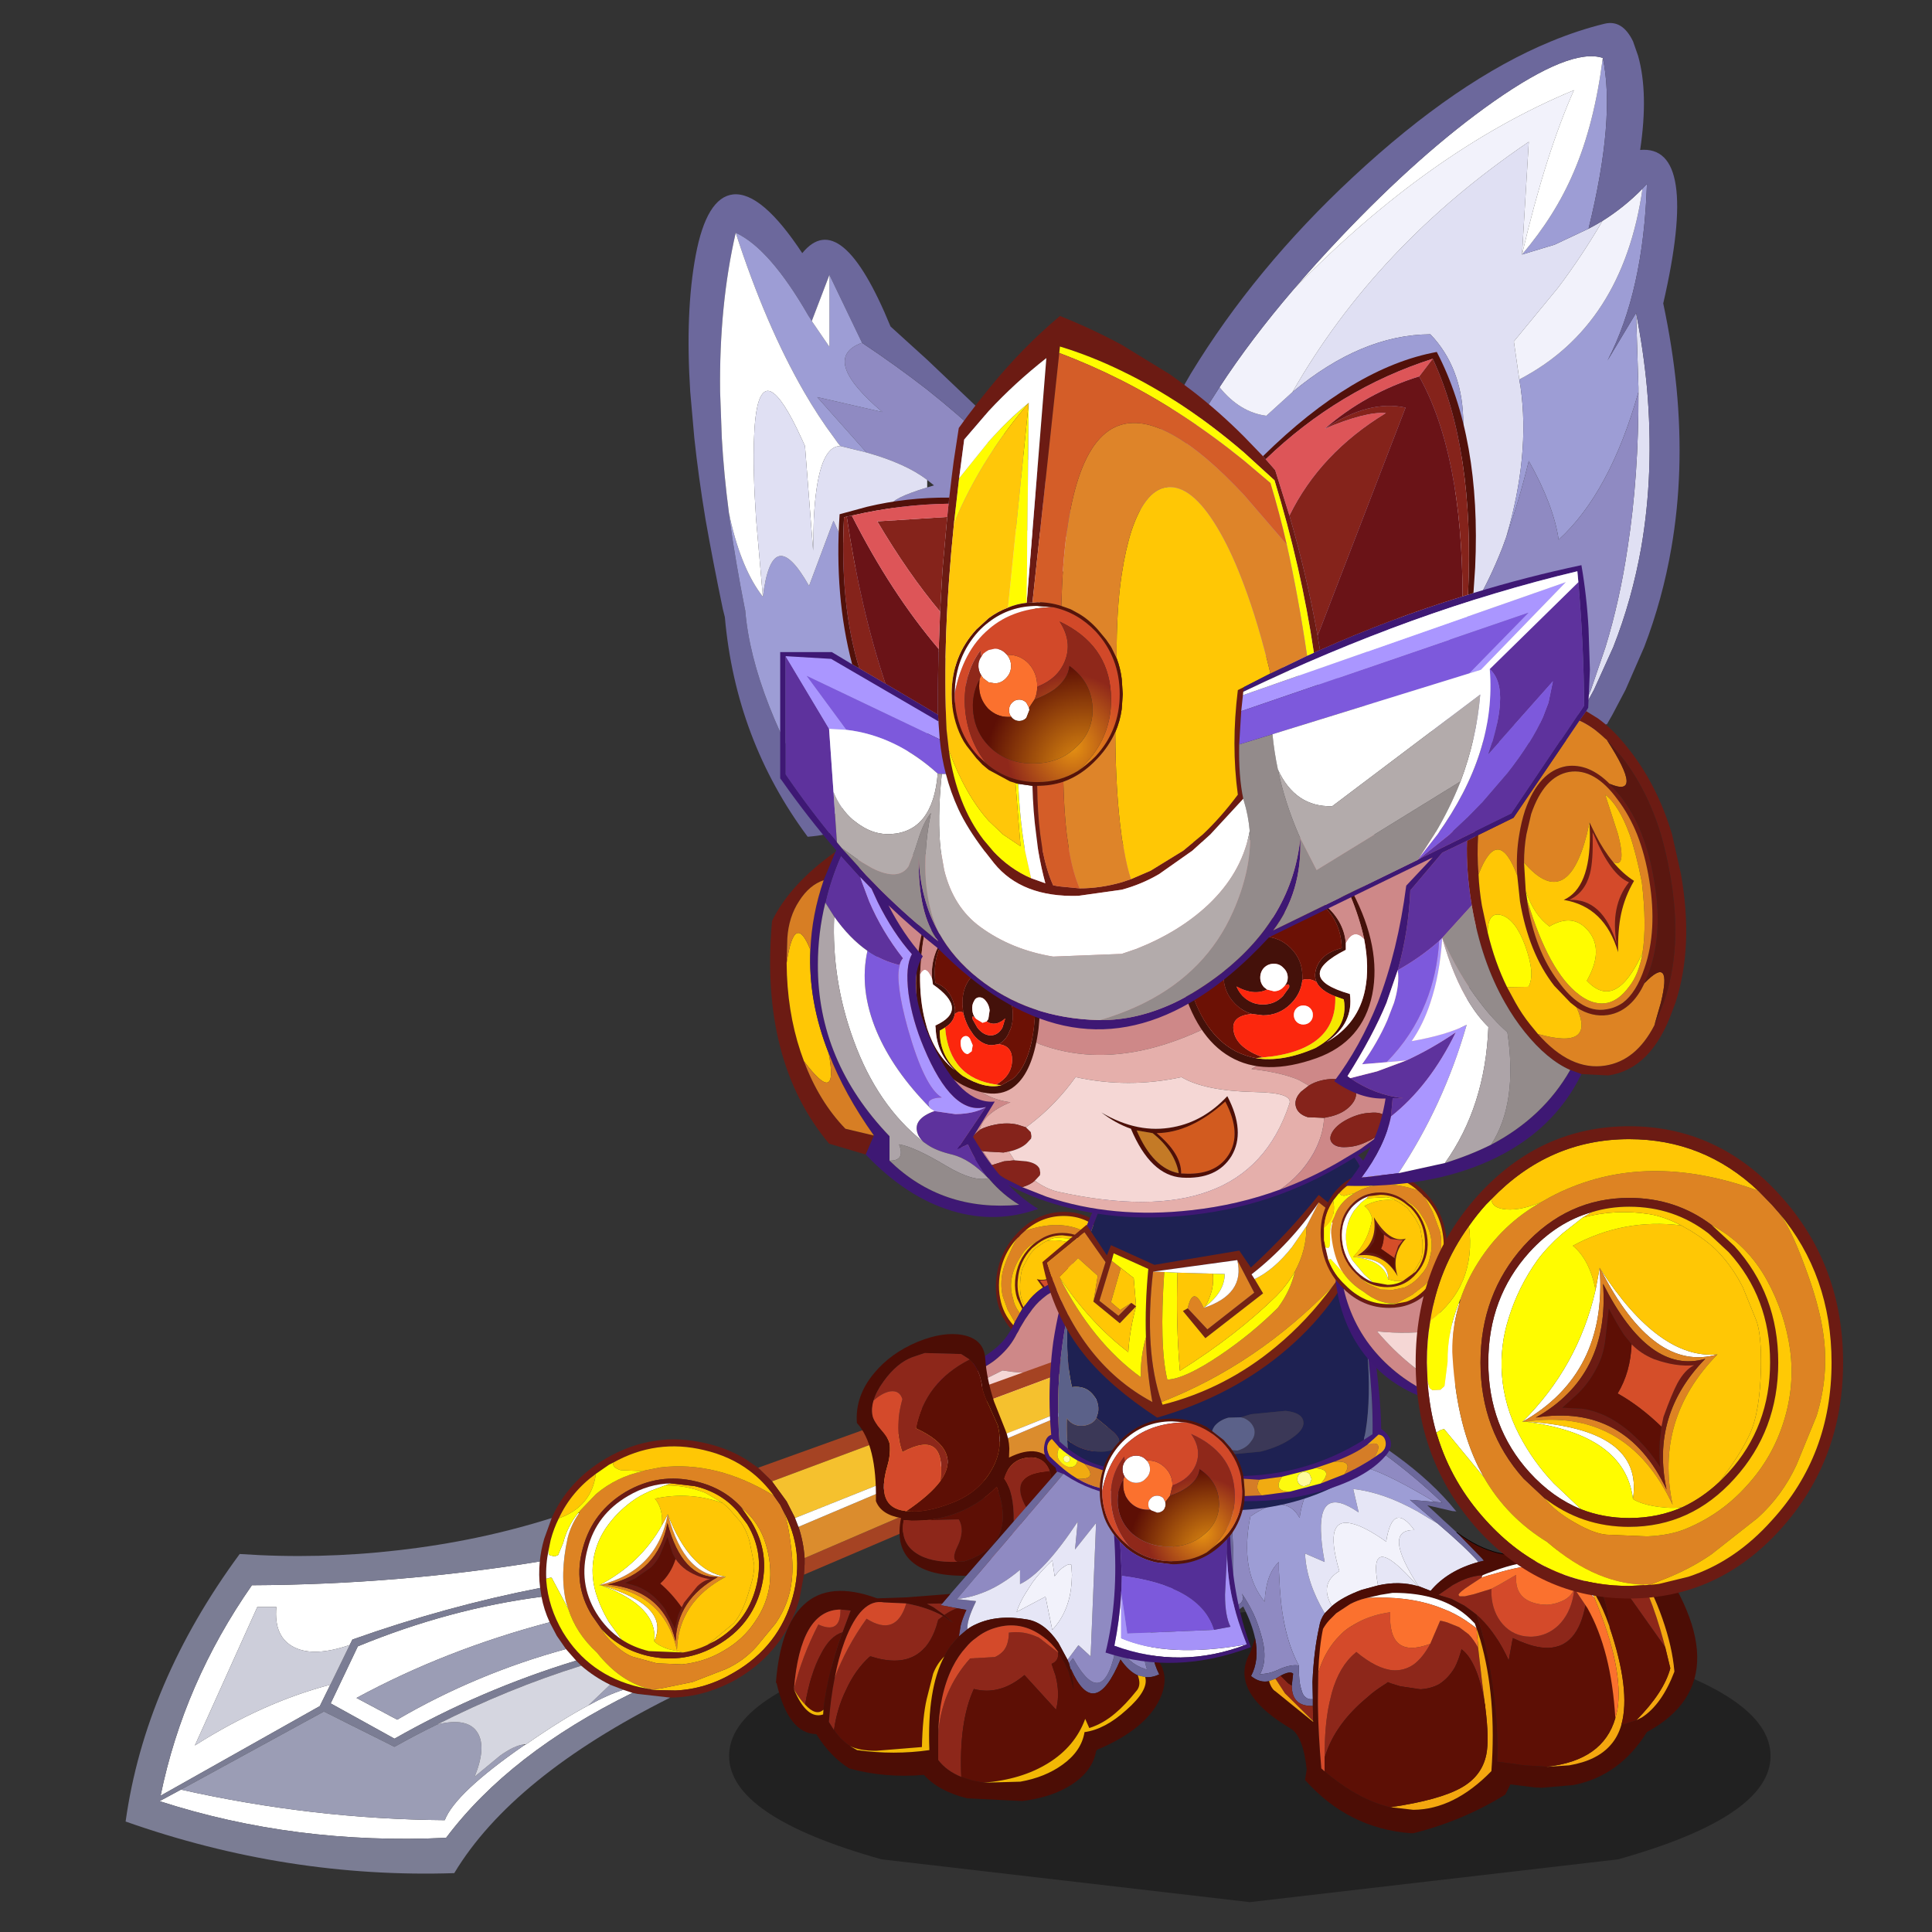 <svg xmlns:ffdec="https://www.free-decompiler.com/flash" xmlns:xlink="http://www.w3.org/1999/xlink" ffdec:objectType="frame" height="90" width="90" xmlns="http://www.w3.org/2000/svg"><rect width="100%" height="100%" fill="#333333" stroke="none"/><use ffdec:characterId="24" height="220.55" transform="matrix(.405 0 0 .405 -2.046 .038)" width="231.85" xlink:href="#a"/><defs><g id="a" transform="translate(21.1 14.35)"><use ffdec:characterId="1" height="8.15" transform="matrix(2.178 0 0 4.102 67.814 170.912)" width="55" xlink:href="#b"/><use ffdec:characterId="3" height="35.1" transform="translate(91.3 124.95) scale(.781)" width="27.8" xlink:href="#c"/><use ffdec:characterId="5" height="83.35" transform="translate(-1.6 135.95) scale(.781)" width="163.55" xlink:href="#d"/><use ffdec:characterId="7" height="51.05" transform="translate(73.2 153) scale(.781)" width="59.55" xlink:href="#e"/><use ffdec:characterId="9" height="61.1" transform="translate(124.1 148.7) scale(.781)" width="70.5" xlink:href="#f"/><use ffdec:characterId="11" height="78.5" transform="translate(103.85 115.5) scale(.781)" width="51.35" xlink:href="#g"/><use ffdec:characterId="13" height="69.55" transform="translate(135.85 115.1) scale(.781)" width="76.95" xlink:href="#h"/><use ffdec:characterId="23" height="179.15" transform="translate(56.275 -14.339) scale(.781)" width="168.9" xlink:href="#i"/></g><g id="s" fill-rule="evenodd"><path d="m16.15 11.15-.9-1.25q2.4.7 4.7-3.15-.3 1.8.25 3.15l-.4.05-.15-.95-.05-1.2-.75 1.1-.35.4-1 .65-1.8.2.65.8.05.1-.25.1m4.55-7.5-1.7-.2q-1.9 0-3.5 1.15l-.95.75q-1.9 1.95-2.1 4.65-.15 1.5.3 2.75.2.7.55 1.3l-.2.25-.75-1.55q-.4-1.2-.3-2.65.25-2.95 2.3-5 .5-.5 1.1-.85Q17.05 3.1 19 3.1q2.7 0 4.45 2 1.75 2.05 1.5 5l-.3 1.75-.25-.3.25-1.55q.2-2.7-1.4-4.65-1.15-1.25-2.55-1.7m-7.2-.85-.6.55-.35.4-.1.05Q10 6.35 9.7 10.1q-.1 1.4.15 2.65.4 2.2 1.95 3.95l-.3.6-.1-.1q-1.65-1.95-2.05-4.45-.2-1.25-.1-2.65.35-4.15 3.3-7.15Q15.45 0 19.25 0q3.9 0 6.4 2.95 2.45 3 2.1 7.15l-.5 2.65q-.55 1.75-1.65 3.2l.05-.9.95-1.9.05-.1.1-.3.35-1.6.05-.35.15-.7V8.3q-.15-2.2-1.35-4l-.75-.95-.2-.2Q22.7.6 19.2.6q-3.2 0-5.7 2.2" fill="#6c1b13"/><path d="M15.45 4.25q-1.7.75-2.6 2.35-.9 1.35-1.25 2.9-.35 1.6.1 3.1l.05.15q.2 1.15 1 2.15L12 16.25l-1.05-1.85-.6-1.65-.15-.45q-.35-1.7 0-3.4.3-1.3 1.1-2.95.7-1.6 1.15-2.15l.1-.05.35-.4.6-.55q4.7-1.65 8.25-.15l1 .5.05.05q1.7.95 2.6 2.6l.7 1.55v.15l-.05.1q.3.9.15 2l-.65 3.15-.2.5-.2-.5-.5-.9.3-1.75q.25-2.95-1.5-5-1.75-2-4.45-2-1.95 0-3.55 1.15" fill="#dd8323"/><path d="m13.45 13.85-.35-.75-.1-.35q-.3-.9-.2-2.45.1-1.4.35-2.05l.75-1.4q.45-.85 1.15-1.5l1.25-.85.5-.25q2.45-.3 4.55.85-.8.55-1.15 1.85.25 1.6.95 3l-.75-.05h-.2q-.55-1.35-.25-3.15-2.3 3.85-4.7 3.15l.9 1.25q-1 .65-1.85 1.6l-.85 1.1M22.8 3.2l-.05-.05-1-.5q-3.55-1.5-8.25.15Q16 .6 19.2.6q3.5 0 5.8 2.55l-.65.45-1.55-.4m4.5 5.1q-1.9-1.5-1.35-4 1.2 1.8 1.35 4" fill="#ffc705"/><path d="M21.15 9.95q-.7-1.4-.95-3 .35-1.3 1.15-1.85-2.1-1.15-4.55-.85.7-.4 1.3-.45l2.9.15.85.65 1 1.15q.75 1.1 1.05 2.4.3 1.25.1 2.45l-.05.5q-1.15-1.05-2.8-1.15m4.95-2.6-.7-1.55q-.9-1.65-2.6-2.6l1.55.4.65-.45.2.2.75.95q-.55 2.5 1.35 4v1.8l-.15.7-.05.35-.15.1h-.35l-.15-.25-.05-1-.25-2.5-.05-.15m-.45 7.7-.15-1.25.8-.9h.15l.2.15-.05.1-.95 1.9" fill="#fffc00"/><path d="m21 3.95-.3-.3q1.4.45 2.55 1.7 1.6 1.95 1.4 4.65l-.25 1.55-.15-.15-.3-.3.05-.5q.2-1.2-.1-2.45-.3-1.3-1.05-2.4l-1-1.15-.85-.65m4.35 9.3.2-.5.65-3.15q.15-1.1-.15-2l.05-.1h.05l.25 2.5.05 1 .15.25h.35l.15-.1-.35 1.6-.1.3-.2-.15h-.15l-.8.9-.15-.55" fill="#fff"/><path d="m16.8 4.25-.5.25-1.25.85q-.7.65-1.15 1.5l-.75 1.4q-.25.65-.35 2.05-.1 1.55.2 2.45l.1.35.35.75-.15.2q-.35-.6-.55-1.3-.45-1.25-.3-2.75.2-2.7 2.1-4.65l.95-.75q1.6-1.15 3.5-1.15l1.7.2.3.3-2.9-.15q-.6.05-1.3.45m-1.35 0q-.6.35-1.1.85-2.05 2.05-2.3 5-.1 1.45.3 2.65l.75 1.55-.35.6q-.8-1-1-2.15l-.05-.15q-.45-1.5-.1-3.1.35-1.55 1.25-2.9.9-1.6 2.6-2.35m-3-.45q-.45.55-1.15 2.15-.8 1.65-1.1 2.95-.35 1.7 0 3.4l.15.45.6 1.65L12 16.25l-.2.45q-1.55-1.75-1.95-3.95-.25-1.25-.15-2.65.3-3.75 2.75-6.3" fill="#ffc905"/><path d="m16.4 11.05-.05-.1-.65-.8 1.8-.2 1-.65.05.85q-1.15.25-2.15.9" fill="#d54e29"/><path d="m18.55 10.15-.05-.85.35-.4.75-1.1.05 1.2.15.95-1.25.2" fill="#5d0f05"/><path d="m13.45 13.85.85-1.1q.85-.95 1.85-1.6l.25-.1q1-.65 2.15-.9l1.25-.2.4-.05h.2l.75.05q1.65.1 2.8 1.15l.3.3.15.15.25.3.5.9.2.5.15.55.15 1.25-.05.9-.35 2.4q-1.05 4.9-3.9 8.6-3.3 4.3-9.75 6.8l-3.35 1.1-2.3-.05.15-.1q3.05-1.15 5.5-2.3 5.15-2.5 7.65-5.25 3.5-3.8 4.9-8.8l.25-1.05.15-.95-.1-1.4-.4-1.7-.2-.35-.05-.15-.3-.35q-.6-.85-1.6-1.15l-1.05-.2h-.6l-1.4.2q-1.05.3-2.05.95l-.2.15-.5.4q-1.05.85-1.95 2.2l-.05.05-.2.3-.35.5-.75 1.25-.25.5-.3.5-.15.3Q11.05 20.3 9 21.9l-.2.15Q6.8 23.5.7 26.2l-.3-.55L0 25q3.7-1.5 6.3-2.95 3.2-1.85 4.5-3.7l.7-1.05.3-.6.2-.45.75-1.35.35-.6.2-.25.15-.2" fill="#3e1874"/><path d="M.7 26.2q6.1-2.7 8.1-4.15l.2-.15q2.05-1.6 3.1-3.55l.15-.3.3-.5.25-.5.75-1.25.35-.5.2-.3.05-.05q.9-1.35 1.95-2.2l.5-.4.2-.15q1-.65 2.05-.95l1.4-.2h.6l1.05.2q1 .3 1.6 1.15l.3.35.05.15.2.35.4 1.7.1 1.4-.15.95-.25 1.05q-1.4 5-4.9 8.8-2.5 2.75-7.65 5.25-2.45 1.15-5.5 2.3l-.15.1-.05.05-.5-.7.05-.05 6.15-3.65q4.8-3.3 7.9-6.9-3.95.4-7.9 0l-1.4-.2-8.75 4.35-.75-1.5" fill="#ce8888"/><path d="m1.45 27.7 8.75-4.35 1.4.2q3.95.4 7.9 0-3.1 3.6-7.9 6.9L5.45 34.1q-2-2.55-3.3-5.05l-.7-1.35" fill="#f5d7d5"/></g><g id="t" fill-rule="evenodd"><path d="M161.2 6q-.8-2.25-2.45-4.1L95.2 25.6l-2.05-2L158.75 0l.15.1q.8.5 1.5 1.15 1.8 1.7 2.6 4 .6 1.9.55 4.25l-.35 2.8-63.3 27.05.1-1.6v-.85l61.75-26.6q.15-2.1-.5-4.15L161.2 6" fill="#a54323"/><path d="m95.2 25.6 63.55-23.7q1.65 1.85 2.45 4.1L98.6 31l-1.25-2.45-2.15-2.95" fill="#f5c12e"/><path d="m161.2 6 .05.15q.65 2.05.5 4.15L100 36.9q-.15-2.35-.9-4.6L161.2 6" fill="#db8c2d"/><path d="M96.8 29.85q3.3 6 1.45 12.8-2 7.25-8.65 11.1-4.1 2.45-8.6 2.65l-2.7-.05-.8-.05v-.05h.05l1.3-.15 4.65-.95 4.9-1.9q2.65-1.2 4.55-3.35l2.8-3.4q2-2.95 2.35-6.25.3-2.4-.2-5.75-.4-3.25-1.1-4.65m-8.85-1.05-2.55-1.5q-2.9-1.15-5.95-1.1.4-.2.9-.3l3.45.4q3.9.9 6.35 3.75l1.4 1.85q2.65 4.4 1.25 9.45-1.35 5.05-5.95 7.75l-1.1.55 3.8-3.15q1.35-1.55 2.3-4.85.85-2.65.7-3.9l-.55-2.8q-.35-1.8-1.4-3.35l-1.85-2.1-.8-.7m2.7.6q2.7 2.25 3.65 5.5.9 2.95.55 5.9-.4 2.95-2.15 5.45-1.7 2.6-4.55 4.25-2.8 1.7-6.2 2.05l-3.7-.15-3.5-.95q-1.1-.35-2.6-1.65-1.5-1.3-2.1-2.5 2.65 3 6.85 4 5.45 1.25 10.3-1.6 4.9-2.85 6.35-8.15 1.45-5.35-1.4-10l-1.5-2.15" fill="#ffc905"/><path d="m95.45 27.7.95 1.35.4.8q.7 1.4 1.1 4.65.5 3.35.2 5.75-.35 3.3-2.35 6.25l-2.8 3.4q-1.9 2.15-4.55 3.35l-4.9 1.9-4.65.95-1.3.15h-.05q-4.55-.95-8.1-5.45-3.05-2.8-4.2-6.4l-.3-.9q-1-4.1.2-9.55.5-1.95 1.65-3.6v-.05l.15-.25v-.1l2.35-2.45q3-2.55 6.95-3.4l.25-.1 2.3-.45q8.3-1 16.7 4.15M70 40.9h-.25q8.5-2.05 10.1-10.45l.05.15q2.45 9.2 8.5 9.05-7 3.7-7.2 10.8-1.95-8.6-11.2-9.55m20.65-11.5q-2.6-2.85-6.7-3.8-5.4-1.3-10.3 1.55-4.85 2.9-6.3 8.25-1.5 5.3 1.3 9.9l1.4 2q.6 1.2 2.1 2.5t2.6 1.65l3.5.95 3.7.15q3.4-.35 6.2-2.05 2.85-1.65 4.55-4.25 1.75-2.5 2.15-5.45.35-2.95-.55-5.9-.95-3.25-3.65-5.5M79.8 31.75Q78.45 39.1 71 40.8q8.2.75 10 8.35.2-6.15 6.2-9.45-5.25.15-7.4-7.95" fill="#dd8323"/><path d="M100 36.9v.85l-.1 1.6-.65 3.55q-2.15 7.6-9.1 11.75-4.8 2.75-9.95 2.8l-4.85-.55-.7-.15-1.35-.45-1.95-.75Q69 54.4 67.1 52.75l-.75-.75-1.5-1.7-1.35-1.95-1.05-2q-.85-1.85-1.2-3.75l-.2-1.3q-.25-1.9-.05-3.9.15-1.65.65-3.35l1.1-3.05q2.4-5.45 7.95-8.75 7-4.1 14.8-2.25 3.45.8 6.15 2.55l1.5 1.05 2.05 2 2.15 2.95L98.6 31l.5 1.3q.75 2.25.9 4.6m-3.2-7.05-.4-.8-.95-1.35q-1.55-2.15-3.55-3.65-2.85-2.15-6.7-3.05-7.05-1.7-13.4 1.85l-.6.3-1.95 1.35q-3.6 2.6-5.45 6.55-.75 1.5-1.2 3.2l-.3 1.45q-.45 2.15-.35 4.25v.25q.3 3.95 2.45 7.6 3.85 6.35 11.25 8.1l1.8.35.05.05.8.05 2.7.05q4.5-.2 8.6-2.65 6.65-3.85 8.65-11.1 1.85-6.8-1.45-12.8M73.05 48.9q1.75 1.15 4 1.7l5.05.2q1.9-.3 3.65-1.15l1.1-.55q4.6-2.7 5.95-7.75 1.4-5.05-1.25-9.45l-1.4-1.85Q87.7 27.2 83.8 26.3l-3.45-.4q-3.3.05-6.35 1.85-4.65 2.7-5.95 7.75-1.4 5.05 1.25 9.45 1.5 2.45 3.75 3.95m-3-1.6-1.4-2q-2.8-4.6-1.3-9.9 1.45-5.35 6.3-8.25 4.9-2.85 10.3-1.55 4.1.95 6.7 3.8l1.5 2.15q2.85 4.65 1.4 10-1.45 5.3-6.35 8.15-4.85 2.85-10.3 1.6-4.2-1-6.85-4M81 37.05l-.45-.85-.75-2.4-.95 2.3q-.5 1.25-1.5 2.2l-2.3 1.6q-.8.35-1.45.65l1.7.5q2.35.9 4.1 3.3l1.5 2.9.5-2 .5-1.1.35-.7 1.95-2.4q.95-.9 1.9-1.05-1.7-.2-3.45-1.3-1-.7-1.65-1.65m-1.2-5.3q2.15 8.1 7.4 7.95-6 3.3-6.2 9.45-1.8-7.6-10-8.35 7.45-1.7 8.8-9.05" fill="#6c1b13"/><path d="m98.6 31 62.6-25-62.1 26.3-.5-1.3m-36.65 8.95q-.1-2.1.35-4.25v.6l.2.2.7.15.5-.2.75-1.8q.6-2.4 2.2-4.4l.1.05v.05Q65.6 32 65.1 33.95q-1.2 5.45-.2 9.55l.3.9-2.45-4.6h-.25l-.55.15m12.7 16.8Q56.6 65.6 47.2 78.1 24.95 79.15 5 72.7L8.15 71q19.4 4.35 38.85 4.5 1.55-4 11.65-11l.3-.15q5.25-3.65 9.2-5.75 2.9-1.6 5.15-2.3l1.35.45M66.35 52q-14.1 4.3-26.75 11.5l-9.4-5.2 4-8.4q13.5-5.55 27.05-7.3.35 1.9 1.2 3.75Q47.1 50.4 34 57.5l6 3.2q11.65-6.8 24.85-10.4l1.5 1.7m-5.3-10.7Q47.2 44 33.4 48.9l-.4.8q-5.25 1.8-8.15.35-3.05-1.5-2.65-5.95h-2.8l-9.2 20.4q10-6.35 19.95-8.95L28.6 58.7 5.15 71.9q3.4-16.6 13.45-31 21.55-.1 42.4-3.5-.2 2 .05 3.9m18.4-15.1-2.15.8q-1.7.75-2.75 1.55-2.3 1.7-3.8 3.9-1.35 2-1.8 4.35-.45 2.5.25 5.05.7 2.35 2 4.5l1.85 2.55q-2.25-1.5-3.75-3.95-2.65-4.4-1.25-9.45 1.3-5.05 5.95-7.75 3.05-1.8 6.35-1.85-.5.1-.9.3m-1.6 22.95Q78.45 44 70 40.9q10.3 3 7.85 8.25m-8.1-8.25q6.05-3.15 9.25-8.85l.85-1.6q-1.6 8.4-10.1 10.45M79.9 30.6q3.25 8.25 8.5 9.05-6.05.15-8.5-9.05" fill="#fff"/><path d="M80.2 57.45Q56.95 69.1 48.4 83.3q-24.6.8-48.4-7.6 2.85-20.45 16.8-39.4 11.7.8 23.35-.55Q52 34.4 62.75 31l-1.1 3.05q-.5 1.7-.65 3.35-20.85 3.4-42.4 3.5-10.05 14.4-13.45 31L28.6 58.7l1.55-3.15L33 49.7l.4-.8q13.8-4.9 27.65-7.6l.2 1.3Q47.7 44.35 34.2 49.9l-4 8.4 9.4 5.2Q52.25 56.3 66.35 52l.75.75q-10.85 3.4-21.2 8.65-3.2 1.55-6.3 3.3l-10.4-5.2L8.15 71 5 72.7q19.95 6.45 42.2 5.4 9.4-12.5 27.45-21.35l.7.15 4.85.55" fill="#7b7d94"/><path d="M63.8 31.05q1.85-3.95 5.45-6.55-.6 4.8-5.45 6.55m8-8.2Q78.15 19.3 85.2 21q3.85.9 6.7 3.05 2 1.5 3.55 3.65-8.4-5.15-16.7-4.15l-2.3.45-.25.1-3.3-.15q-1.25-.4-1.1-1.1M82.1 50.8l-2.2-.5q-1.45-.5-2.05-1.15Q80.3 43.9 70 40.9q9.25.95 11.2 9.55.2-7.1 7.2-10.8-5.25-.8-8.5-9.05l-.05-.15-.85 1.6q.15-2.5-1.05-3.9 5.05-1.1 10 .65l.8.7 1.85 2.1q1.05 1.55 1.4 3.35l.55 2.8q.15 1.25-.7 3.9-.95 3.3-2.3 4.85l-3.8 3.15Q84 50.5 82.1 50.8" fill="#ffc705"/><path d="m77.5 56.3-.05-.05-1.8-.35q-7.4-1.75-11.25-8.1-2.15-3.65-2.45-7.6v-.25l.55-.15h.25l2.45 4.6q1.15 3.6 4.2 6.4 3.55 4.5 8.1 5.45v.05M62.3 35.7l.3-1.45q.45-1.7 1.2-3.2 4.85-1.75 5.45-6.55l1.95-1.35.6-.3q-.15.7 1.1 1.1l3.3.15q-3.95.85-6.95 3.4l-2.35 2.45v.1l-.25.2q-1.6 2-2.2 4.4l-.75 1.8-.5.2-.7-.15-.2-.2v-.6m10.75 13.2-1.85-2.55q-1.3-2.15-2-4.5-.7-2.55-.25-5.05.45-2.35 1.8-4.35 1.5-2.2 3.8-3.9 1.05-.8 2.75-1.55l2.15-.8q3.05-.05 5.95 1.1l2.55 1.5q-4.95-1.75-10-.65 1.2 1.4 1.05 3.9-3.2 5.7-9.25 8.85H70q8.45 3.1 7.85 8.25.6.65 2.05 1.15l2.2.5-5.05-.2q-2.25-.55-4-1.7" fill="#fffc00"/><path d="M8.15 71 29.2 59.5l10.4 5.2q3.1-1.75 6.3-3.3 4.55-1.1 5.95 1.25 1.3 2.15-.45 6.45l3.75-3.1q2.1-1.5 3.5-1.65v.15q-10.1 7-11.65 11-19.45-.15-38.85-4.5m54.3-24.65 1.05 2 1.35 1.95Q51.65 53.9 40 60.7l-6-3.2q13.1-7.1 28.45-11.15m5.7 12.25 3.2-3.05 1.95.75q-2.25.7-5.15 2.3" fill="#9b9db5"/><path d="m81.9 44.15-.5 1.1-.5 2-1.5-2.9q-1.75-2.4-4.1-3.3l-1.7-.5q.65-.3 1.45-.65l2.3-1.6q1-.95 1.5-2.2l.95-2.3.75 2.4.45.85q-.7 2.2-2.25 3.6 1.7 1.45 3.15 3.5" fill="#5d0f05"/><path d="M81 37.05q.65.95 1.65 1.65 1.75 1.1 3.45 1.3-.95.15-1.9 1.05l-1.95 2.4-.35.7q-1.45-2.05-3.15-3.5 1.55-1.4 2.25-3.6" fill="#d54e29"/><path d="m33 49.7-2.85 5.85q-9.95 2.6-19.95 8.95l9.2-20.4h2.8q-.4 4.45 2.65 5.95 2.9 1.45 8.15-.35" fill="#cdceda"/><path d="M45.9 61.4q10.35-5.25 21.2-8.65 1.9 1.65 4.25 2.8l-3.2 3.05q-3.95 2.1-9.2 5.75h-.3q-1.4.15-3.5 1.65l-3.75 3.1q1.75-4.3.45-6.45-1.4-2.35-5.95-1.25" fill="#d5d6e0"/><path d="M133.25 30.45q2.9-1.75 3.05-5.65l-.2-.7q-.85-2.25-3.2-2-2.65.25-3.5 3.1 1.45 2 1.4 6.2.3 1.7-.95 3.25l-3.35 2.85q2.9-1.5 4-2.35 2.05-1.5 2.9-3.35-.9.6-2.6-.4l2.45-.95m-9.95-26.4q3.1.6 3.3 3.45.2 3 1.3 6.35l1.65 4.15q.55 1.3.6 2.75l-.05 1.35q4.7-2.35 6.8 1.2 2.1 3.55-2.6 7.9.25 3.25-3 5.75t-7.7 2.55q-5.8.05-8.15-2.4-2.05-2.15-1.25-6.1-2.95-.5-3.7-2.5.15-8.25-2.8-11.5-.3-3.95 2.55-7.35 2.45-2.95 6.4-4.6 3.8-1.55 6.65-1m1 3.6-1.25-.8-5.35-.15-1.8.6q-2.3.85-4.25 3.55-1.1 1.5-1.5 2.85-.35 1.15-.15 2.2.15.85 1.35 2.2 1.1 1.25 1.2 2.15.1 1.55-.35 3.05-1.8 6.1 2.55 6.65l.2.05q2.9.3 6.8-1.25 4.4-1.7 6.25-5.75 1.2-2.65.45-5.65l-1.25-2.8q-.9-1.75-1.05-2.85-.35-2.7-1.85-4.05m-1.8 29.8 1-.05q7.95-2.55 4.8-11-2.75 2.8-6.4 4.05-2.95 1-6.15.95l-1.15-.1q-.6 3.25 1.8 4.85 2.1 1.45 6.1 1.3" fill="#4c0d05"/><path d="m136.1 24.1.2.7q-.15 3.9-3.05 5.65-4.05-6 2.85-6.35M124.3 7.65q1.5 1.35 1.85 4.05.15 1.1 1.05 2.85l1.25 2.8q.75 3-.45 5.65-1.85 4.05-6.25 5.75-3.9 1.55-6.8 1.25 3.55-2.4 5.05-4.45 3.3-4.6-3.6-7.75 1.3-6.8 7.9-10.15m-1.8 29.8q-.95-.35 0-2.25 1.15-2.35.2-4l-6.95.2q3.2.05 6.15-.95 3.65-1.25 6.4-4.05 3.15 8.45-4.8 11l-1 .05" fill="#5d0f05"/><path d="m133.25 30.45-2.45.95q1.7 1 2.6.4-.85 1.85-2.9 3.35-1.1.85-4 2.35l3.35-2.85q1.25-1.55.95-3.25.05-4.2-1.4-6.2.85-2.85 3.5-3.1 2.35-.25 3.2 2-6.9.35-2.85 6.35m-23.1-16.75q.4-1.35 1.5-2.85 1.95-2.7 4.25-3.55l1.8-.6 5.35.15 1.25.8q-6.6 3.35-7.9 10.15 6.9 3.15 3.6 7.75.9-7.75-5.6-4.25-1.25-3.35 0-7.8-.4-1.35-1.8-1.15-1.15.2-2.45 1.35m5.6 17.7 6.95-.2q.95 1.65-.2 4-.95 1.9 0 2.25-4 .15-6.1-1.3-2.4-1.6-1.8-4.85l1.15.1" fill="#8d271a"/><path d="m114.95 30-.2-.05q-4.35-.55-2.55-6.65.45-1.5.35-3.05-.1-.9-1.2-2.15-1.2-1.35-1.35-2.2-.2-1.05.15-2.2 1.3-1.15 2.45-1.35 1.4-.2 1.8 1.15-1.25 4.45 0 7.8 6.5-3.5 5.6 4.25-1.5 2.05-5.05 4.45" fill="#d44a2b"/></g><g id="u" fill-rule="evenodd"><path d="M25.7 20.35 43.45 0l.95.25L26.65 21.1l2.8.3v.05l-.05.15q-1.3 2.65-1.2 3.95l-1.25 1.05.25-1.55q.25-1.05.85-2.35l-1.4-.25-2.4-.45.25-.25 1.2-1.4m32.2-12 1.15 1.25q-1.6 7.95.5 16.9l-4-3.7q-.4 2.15-.4 4.1l.05.65q.05.9.25 1.7.3 1.55 1 2.95-1.05.5-2.05.4l-1.1-.25q-1.35-.6-2.55-2.35-3.85 9.25-7.3 1.4l-.05.05-.25-.9.6-.75q4.55 8.25 6.45-2.1l.05-.4.7 1.4.75 1q.8.9 2 1.45l.95.35q-.55-1.75-.65-3.7-.25-3.35.65-7.4l3.25 3.2q-1.55-7.35 0-15.25" fill="#6c689b"/><path d="M26.65 21.1 44.4.25q8.15 2.3 13.5 8.1-1.55 7.9 0 15.25l-3.25-3.2q-.9 4.05-.65 7.4.1 1.95.65 3.7l-.95-.35q-1.2-.55-2-1.45l-.75-1-.7-1.4-.05.4q-1.9 10.35-6.45 2.1l-.6.75-.2-.5 1.6-2.15 1.8 1.65.8-19.65-3.1 3.9.4-4.1q-5 7.55-8.5 9.2v-2.1q-2.15 1.8-4.3 2.85-2.5 1.2-5 1.45" fill="#8f8ac2"/><path d="M42.5 16.3q.65-.45 1-.25l.1 1.5-.05 1q-.25 4.3-2.85 7.1l-1-4.9L35.45 23q.45-1.35 1.25-2.65l1.05-1.65q1.2-1.65 2.95-3.3l.35 2.35q.7-1 1.45-1.45" fill="#f2f2fb"/><path d="M28.2 25.55q-.1-1.3 1.2-3.95l.05-.15v-.05l-2.8-.3q2.5-.25 5-1.45 2.15-1.05 4.3-2.85v2.1q3.5-1.65 8.5-9.2l-.4 4.1 3.1-3.9-.8 19.65-1.8-1.65-1.6 2.15-1.35-2.5q-2.05-3.05-4.65-3.45-4.3-.75-7.45.7-.7.3-1.3.75m14.3-9.25q-.75.45-1.45 1.45l-.35-2.35q-1.75 1.65-2.95 3.3l-1.05 1.65q-.8 1.3-1.25 2.65l4.25-2.25 1 4.9q2.6-2.8 2.85-7.1l.05-1-.1-1.5q-.35-.2-1 .25m-.95 12.65h.05l-.05.05v-.05" fill="#e6e6f6"/><path d="m25.7 20.35-1.2 1.4-2.25.05.95.5 1.6 1.15 1.3 1.15-1.5-1q-2.2-1.25-5.4-1.85l-3.3-.15q-3.35-.65-5.75 5.65-.95 2.55-1.5 5.5-.6 3-.85 6.45l.75 1.2q1 1.45 2.35 2.35l1.05.6q5.45.75 10.65 0-.35-9 2.2-13.8.9-1.75 2.15-2.95l1.25-1.05q.6-.45 1.3-.75 3.15-1.45 7.45-.7 2.6.4 4.65 3.45l1.35 2.5.2.5.25.9q.4 1.45.45 3l-.75-2.7-.35-.75-.2-.45-.9-1.5-.05-.1-.1-.15q-.9-1.25-2.15-2.15-3.3-2.45-7.05-1.3-1.55.45-2.85 1.5-.8.55-1.45 1.35-1.15 1.25-2 2.95-2 4.05-2.1 9.9v3.75q1.2 1.6 3.4 2.5l1.7.55 1.6.3L36 48q3.65-.65 6.2-2.5 2.8-2 3.25-4.8 3-.4 6.15-3.25 3.3-2.9 2.8-4.8v-.05q1 .1 2.05-.4-.7-1.4-1-2.95 2.9 2.65 1.1 6.55-2.1 4.5-9.25 7.5l-.15.2q-.5 2.9-3.55 4.9-2.9 1.9-7.3 2.45l-8.15-.4Q23.95 49.4 21.8 47q-5.75.5-11-.95Q8 44.3 5.95 41 1.8 40.9.1 33.5l-.1-.1q.65-8.25 4.1-11.45Q7.85 18.4 14.9 21l4.4-.15 6.4-.5M9.8 26l1.2-3.2-1.5-.15q-5.9.05-6.85 11.75 1.9 4.5 4.3 3.7l.05-.7q.6-5.3 2.8-11.4" fill="#4c0d05"/><path d="m24.5 21.75-.25.25 2.4.45q-1.05.45-1.85 1l-1.6-1.15-.95-.5 2.25-.05m-15.85 11q1.65-4.5 4.7-8.75 4.35 2.75 5.85-2.25 3.2.6 5.4 1.85l-.7.55q-2 7.95-9.95 5.4l-.15.05q-2.15 1.95-3.5 4.95Q9 37.2 8.55 40.4l-.75-1.2q.25-3.45.85-6.45m.85-10.1 1.5.15L9.8 26q-1.85.55-3.2 3.25-1.5 2.75-2.3 7.4-.8-.8-1.65-2.25 1.15-4.8 3.6-9.55 3.3 1.5 3.25-2.2m14.4 18.4q.45-6.45 4.7-11.2l3.65-.2q.75-.35 1.25-.9.8-.95.8-2.7 2.15-.3 4.1.6l.35.15 2.7 2.1.1.05V29q.15 1.2-.95 1.65l.4 1.2.15.4.2.85q.45 2.35-.1 4.3l-4.65-5.1q-3.6 3.05-7.45 2.05-2.2 4.8-1.85 12.95-2.2-.9-3.4-2.5v-3.75" fill="#8d271a"/><path d="M19.2 21.75q-1.5 5-5.85 2.25-3.05 4.25-4.7 8.75.55-2.95 1.5-5.5 2.4-6.3 5.75-5.65l3.3.15m-9.7.9q.05 3.7-3.25 2.2-2.45 4.75-3.6 9.55.95-11.7 6.85-11.75m14.4 18.4q.1-5.85 2.1-9.9.85-1.7 2-2.95.65-.8 1.45-1.35 1.3-1.05 2.85-1.5 3.75-1.15 7.05 1.3 1.25.9 2.15 2.15l.1.15h-.05l-.1-.05-2.7-2.1-.35-.15q-1.95-.9-4.1-.6 0 1.75-.8 2.7-.5.55-1.25.9l-3.65.2q-4.25 4.75-4.7 11.2" fill="#d44a2a"/><path d="m26.65 22.45 1.4.25q-.6 1.3-.85 2.35l-.25 1.55q-1.25 1.2-2.15 2.95-1.1 1.1-1.65 2.55l-.95 3.75q-.6 2.6-.7 7.05l-6.75.55q-2.45 0-3.85-.7-1.35-.9-2.35-2.35.45-3.2 1.75-5.85 1.35-3 3.5-4.95l.15-.05q7.95 2.55 9.95-5.4l.7-.55 1.5 1-1.3-1.15q.8-.55 1.85-1m16.75 9 .05-.05q3.45 7.85 7.3-1.4 1.2 1.75 2.55 2.35.5 1.35-.1 2.15-1.75 2.2-3.2 3.4-1.8 1.55-3.85 2.2l-.6-1.35q-1.5 4.1-5.5 6.55-3.9 2.4-9.45 2.85l-1.6-.3-1.7-.55q-.35-8.15 1.85-12.95 3.85 1 7.45-2.05l4.65 5.1q.55-1.95.1-4.3l-.2-.85-.15-.4-.4-1.2q1.1-.45.95-1.65l.05-.05.05.1.9 1.5.2.45.35.75.75 2.7q-.05-1.55-.45-3m-39.1 5.2q.8-4.65 2.3-7.4 1.35-2.7 3.2-3.25Q7.6 32.1 7 37.4q-1.1 1-2.7-.75" fill="#5d0f05"/><path d="m53.3 32.35 1.1.25v.05q.5 1.9-2.8 4.8-3.15 2.85-6.15 3.25-.45 2.8-3.25 4.8-2.55 1.85-6.2 2.5l-5.4.15q5.55-.45 9.45-2.85 4-2.45 5.5-6.55l.6 1.35q2.05-.65 3.85-2.2 1.45-1.2 3.2-3.4.6-.8.1-2.15M2.65 34.4q.85 1.45 1.65 2.25 1.6 1.75 2.7.75l-.05.7q-2.4.8-4.3-3.7m8.25 8.35q1.4.7 3.85.7l6.75-.55q.1-4.45.7-7.05l.95-3.75q.55-1.45 1.65-2.55-2.55 4.8-2.2 13.8-5.2.75-10.65 0l-1.05-.6" fill="#f3b805"/></g><g id="v"><path d="M13.9 41.35q-.65.1-1.1-.3-.4-.3-.6-1.15-.4-1.2-.35-3.5-2.35-4.3-2.8-11.3l-.15-2.75v-1.2Q7 22.9 6.8 27q-3.7-4.55-2.1-12.55 5.15-3.6 7.25.2 1.05-7.4 6.8-6.5 0-3.7 13.1 4.15L28.2 12l2.05 1.75 2.05 1.75-2.9-1.75q-5.05-2.85-9.55-3.35l.8 3.45q-6.15-4.25-5.5 3.7.1 1.55.5 3.6l-2.9-1.25q.2 4.25 2.9 8.8-.65.9-.8 1.95-.8 3.55-1 8.15l.05 2.55" fill="#9d9dd5" fill-rule="evenodd"/><path d="M11.85 36.4q-1.1-.2-2.8.5l-.3.15-.75.3-.75.2-1.15.15q1.3-2.3.1-6.1l-.25-.8q-.8-2.5-2.5-5 .65 1.45-1.4 2 .6-13.7-1.3-17.25L16.35.35Q24.5 4.4 32.95 12.4l-1.1-.1q-13.1-7.85-13.1-4.15-5.75-.9-6.8 6.5-2.1-3.8-7.25-.2-1.6 8 2.1 12.55.2-4.1 2.1-5.85v1.2l.15 2.75q.45 7 2.8 11.3" fill="#8f8ac2" fill-rule="evenodd"/><path d="M15.65 28.7q-2.7-4.55-2.9-8.8l2.9 1.25q-.4-2.05-.5-3.6-.65-7.95 5.5-3.7l-.8-3.45q4.5.5 9.55 3.35l2.9 1.75q4.05 3.45 6 5.65-4.55 1.25-7.05 4.25l-1.8-.7q-5.4-8.35-.6-8.25-3.2-4.35-4.15 1.7-3.2-2.25-5.05-2.65-1.95-.5-2.5 1-.6 1.7.65 6-3 1.8-1.1 5.15l-1.05 1.05m7.85-4.1q-1.65-8.45 5.85.1-2.75-.8-5.85-.1" fill="#e6e6f6" fill-rule="evenodd"/><path d="M16.7 27.65q-1.9-3.35 1.1-5.15-1.25-4.3-.65-6 .55-1.5 2.5-1 1.85.4 5.05 2.65.95-6.05 4.15-1.7-4.8-.1.6 8.25h-.1q-7.5-8.55-5.85-.1l-2.4.65q-2.85 1.05-4.4 2.4" fill="#f2f2fb" fill-rule="evenodd"/><path d="M5.4 32.4q-.45-2.15-1.75-4.7l-2.1 1.55q-.65-2.4-.25-8.7.25-5.6-1.3-9.65l.75-.35q1.9 3.55 1.3 17.25 2.05-.55 1.4-2 1.7 2.5 2.5 5l.25.8q1.2 3.8-.1 6.1l1.15-.15.75-.2.75-.3.3-.15q1.7-.7 2.8-.5-.05 2.3.35 3.5.2.85.6 1.15.45.4 1.1.3v1q-3.1.1-3.1-3l.2-1.75q-.45-.45-1.85.3l-.5.3-.25.15-.95.35q-1.35.3-2.65-.75 1.25-2.35.6-5.55M16.35.35l.6-.35q4.45 2 9.25 5.5 5.3 3.85 8.7 8.05l.15.15-.6-.05-3.7-.85 1.1 1 1.5 1.4.45.4 1.3 1.2 3.7 3.8.3.35-.8.2q-1.95-2.2-6-5.65l-2.05-1.75L28.2 12l3.65.3 1.1.1Q24.5 4.4 16.35.35" fill="#6c689b" fill-rule="evenodd"/><path d="m8.4 38.35.25-.15.5-.3 1.1 1.1.55.35q0 3.1 3.1 3l.05 2.25-4.15-4.1-1.4-2.15m7.25 11.55q-.05-4.65.7-8.05l.35-1.45q1.1-3.9 3.45-5.85l.15-.15q3 2.5 5.4 2.7 1.65.1 3.05-.85 1.35-1 2.45-3.05l1.45-3.4.3.05.75.2 1.75.7 1.4 1.05q.8.85 1.4 2l.55 4.8.4 3.15q-1.05-5.65-3.1-7.5l-.3-.25q-.4 1.55-1 2.7-.95 1.6-2.3 2.45-1.2.65-2.75.75l-3-.45-1.3-.4-.5-.2-.25.2q-1.15.7-2.15 1.5l-.75.65q-4.2 3.5-5.8 7.7l-.35 1m43.7-29.4L59 19.2l-.1-.2-.05-.1.15.15.45.4 1.05 1.1h.05q3 4.7 5.05 12.4l.2.75-6.8-9.6q-.5.7-1.2.8-.75.05-1.65-.55l-.9-.7-.15-.1q-2.85-3-5.55-3.15h-.7q1.5-1.55 2.95-2.3v.2q-.1 1.6 1.2 2.8 1.3 1.15 3.1 1.4l1 .05q1.15-.05 1.75-.65.5-.5.5-1.3v-.1m-21.3 8.45-.5-.4-1.3-.95-1.9-1-1.95-.6 2.1-1.45.85-.45q1.8-.9 3.55-1l-.15.35L37 24.6q-1.55 1-1.65 1.4l.15.2h.8l1.3-.3 2.6-.8v.85q.15 2.6 1.65 4.35 1.6 1.8 4 1.85h.35q2.2-.1 3.85-1.65 1.75-1.7 2.25-4.55l.1-.85.25.3.05.1 1.35 2q-1.15 6.15-5.45 6.3-2.1.05-4.9-1.3l-.35-.15-.6 3.3Q41 31.8 38.55 29.4l-.5-.45" fill="#8d271a" fill-rule="evenodd"/><path d="M5.4 32.4q.65 3.2-.6 5.55 1.3 1.05 2.65.75.3 1 .8 1.4l.15.1 5.55 4.5v-.1l-.05-2.25v-1l-.05-2.55q.2-4.6 1-8.15.15-1.05.8-1.95l1.05-1.05q1.55-1.35 4.4-2.4l2.4-.65q3.1-.7 5.85.1h.1l1.8.7q2.5-3 7.05-4.25l.8-.2-.3-.35-3.7-3.8q6.2 4.6 12.1 2.9l3.1-3.4q2.35-2.2 5-2.1 3.4-.15 7.35 3.65 15.5 20.2.45 28.35-4 6.45-10.8 7.8l-4.65.4-1.1-.05L43 53.9l-.75 1.5q-6.2 3.85-13.55 5.7h-.35q-9.25-.7-15.6-7.85L13 51.7q-.55-5.1-2.5-6.1-2.75-1.65-4.35-3.3-3.75-3.85-1.45-7.85l.7-2.05m3.75 5.5q1.4-.75 1.85-.3l-.2 1.75-.55-.35-1.1-1.1m5.55-.45-.05 3.65v1.15q.05 4.15.5 9.3l.5.45q4.9 4.15 9.55 5.25l3.5.4q6-.05 11.5-5.7.8-10.9-1.65-19.4L38 30.9l-.25-.7-.7-.7q-4.05-3.85-11.4-3.8l-1.85.3-.4.1-1.55.35-.2.05q-1.2.3-2.25.85l-2.05 1.35-1.05 1.05q-.5.55-.9 1.25-.55 2.6-.7 6.45M51.8 18.1q-1.45.75-2.95 2.3h.7q2.7.15 5.55 3.15l.15.1q1.6 1.8 2.2 5.65l.15 1.25h-.05q-.9-2.55-1.95-4.4l-1.05-1.55q-1.6-2.1-3.55-2.9-1.5-.65-3.4-.65-3.1-.05-7.25 1.5l-.7.25-.75.3q-1.75.1-3.55 1l-.85.45L32.4 26l1.95.6 1.9 1 1.3.95.5.4.55 1.85.2.65q1 3.8 1.6 8 .85 5.95.65 11.1l4 .55 3.3.2h.3l3-.2q4.15-.7 6.15-3.05 1.05-1.2 1.55-2.95l.4-.05 1.8-.6.8-.4q2.95-1.9 4.8-6.75-.3-3.65-1.8-7.9-1.35-3.85-3.15-6.65l-.8-1.1-.85-1.1h-.05l-1.05-1.1-.45-.4-.15-.15q-1.95-1.5-3.9-1.55-1.6-.1-3.15.75" fill="#4c0d05" fill-rule="evenodd"/><path d="m7.45 38.7.95-.35 1.4 2.15 4.15 4.1v.1L8.4 40.2l-.15-.1q-.5-.4-.8-1.4M38 30.9l.55 1.65q2.45 8.5 1.65 19.4-5.5 5.65-11.5 5.7l-3.5-.4h.25q7.1-1.05 10.3-2.85 3.05-1.7 3.7-4.9.45-2.2-.15-6.95v-.25l-.1-.4v-.15l-.4-3.15-.55-4.8-.05-.75-.05-.55-.15-1.6m27.8 2.8-.2-.75q-2.05-7.7-5.05-12.4l.85 1.1.8 1.1q1.8 2.8 3.15 6.65 1.5 4.25 1.8 7.9-1.85 4.85-4.8 6.75l-.8.4q4.05-4.1 5-7.65l-.75-3.1m-6.45 11.4q-.5 1.75-1.55 2.95-2 2.35-6.15 3.05l-3 .2h-.3q8.3-.9 10.1-7.15l.3-1.2q1-6.05-3.4-16.55l-.25-.5-.55-1.3 1.05 1.55q1.05 1.85 1.95 4.4h.05v.2q3.15 9.3 1.75 14.35" fill="#f4a70f" fill-rule="evenodd"/><path d="m21.85 26.45 1.55-.35.4-.1 1.85-.3q7.35-.05 11.4 3.8l.7.7.25.7-.9-.65q-1.5-1.1-3.15-1.85l-1.5-.6q-4.6-1.7-10.6-1.35M59 19.2q-2.45-1.25-4.85-1.25h-1l-.8.05-.55.1q1.55-.85 3.15-.75 1.95.05 3.9 1.55l.05.1.1.2m-20.1 3.9.75-.3.7-.25q4.15-1.55 7.25-1.5 1.9 0 3.4.65 1.95.8 3.55 2.9l.55 1.3.25.5q-1.8-1.7-4.1-3.1-2.65-1.6-4.35-1.6-2.15-.05-6.3 1.2l-.75.2-1.1.35.15-.35" fill="#fff" fill-rule="evenodd"/><path d="m15.65 52-.5-.45q-.45-5.15-.5-9.3V41.1l.05-3.65q1.05-3.4 3.2-5.5.6-.65 1.35-1.15l.75-.45q2.2-1.35 5.3-1.8-.35 7 5.9 4.65-1.1 2.05-2.45 3.05-1.4.95-3.05.85-2.4-.2-5.4-2.7l-.15.15Q17.8 36.5 16.7 40.4l-.35 1.45q-.75 3.4-.7 8.05V52m37.5-34.05q1.2 3.05 4.15 2.95l2.05-.4v.1q0 .8-.5 1.3-.6.6-1.75.65l-1-.05q-1.8-.25-3.1-1.4-1.3-1.2-1.2-2.8v-.2l.55-.1.8-.05M40.2 25.1l1.15-.6 2.5-1.45v.2q-.25 3.6 3.65 4.15l.9.05q1.05-.05 2.1-.5 1.45-.6 1.9-1.85l-.1.85q-.5 2.85-2.25 4.55-1.65 1.55-3.85 1.65h-.35q-2.4-.05-4-1.85-1.5-1.75-1.65-4.35v-.85" fill="#d44a2a" fill-rule="evenodd"/><path d="M25.2 57.25q-4.65-1.1-9.55-5.25v-2.1l.35-1q1.6-4.2 5.8-7.7l.75-.65q1-.8 2.15-1.5l.25-.2.5.2 1.3.4 3 .45q1.55-.1 2.75-.75 1.35-.85 2.3-2.45.6-1.15 1-2.7l.3.25q2.05 1.85 3.1 7.5v.15l.1.4v.25q.6 4.75.15 6.95-.65 3.2-3.7 4.9-3.2 1.8-10.3 2.85h-.25m30.05-33.6.9.7q.9.6 1.65.55.7-.1 1.2-.8l6.8 9.6.75 3.1q-.95 3.55-5 7.65l-1.8.6-.4.05q1.4-5.05-1.75-14.35v-.2l-.15-1.25q-.6-3.85-2.2-5.65m-6.9 27.65-3.3-.2-4-.55q.2-5.15-.65-11.1-.6-4.2-1.6-8l-.2-.65-.55-1.85.5.45q2.45 2.4 4.2 6.25l.6-3.3.35.15q2.8 1.35 4.9 1.3 4.3-.15 5.45-6.3l.3.45q3.5 6.2 4.1 16.2-1.8 6.25-10.1 7.15" fill="#5d0f05" fill-rule="evenodd"/><path d="M14.7 37.45q.15-3.85.7-6.45.4-.7.9-1.25l1.05-1.05 2.05-1.35q1.05-.55 2.25-.85l.2-.05q6-.35 10.6 1.35l1.5.6q1.65.75 3.15 1.85l.9.65.15 1.6.05.55.05.75q-.6-1.15-1.4-2l-1.4-1.05-1.75-.7-.75-.2-.3-.05-1.45 3.4q-6.25 2.35-5.9-4.65-3.1.45-5.3 1.8l-.75.45q-.75.5-1.35 1.15-2.15 2.1-3.2 5.5M59 19.2l.35 1.3-2.05.4q-2.95.1-4.15-2.95h1q2.4 0 4.85 1.25m-6.6 5.9q-.45 1.25-1.9 1.85-1.05.45-2.1.5l-.9-.05q-3.9-.55-3.65-4.15v-.2l-2.5 1.45-1.15.6-2.6.8-1.3.3h-.8l-.15-.2q.1-.4 1.65-1.4l1.75-1.15 1.1-.35.75-.2q4.15-1.25 6.3-1.2 1.7 0 4.35 1.6 2.3 1.4 4.1 3.1 4.4 10.5 3.4 16.55l-.3 1.2q-.6-10-4.1-16.2l-.3-.45-1.35-2-.05-.1-.25-.3" fill="#fb712e" fill-rule="evenodd"/><path d="M35.1 16.8q6.2 4.6 12.1 2.9" fill="none" stroke="#000" stroke-linecap="round" stroke-linejoin="round" stroke-width=".1"/></g><g id="w" fill-rule="evenodd"><path d="m44.75 2.75.8.35q4.15 2.4 2.65 9.4-1.5 6.95 0 15.9 1.7 10.1 1.7 16.2l-.2 3.7-1.4 1.1q.9-6.85-.65-18.85l-.5-3.55q-1.05-8.45.3-14.4 1.3-6-2.7-9.85M3.1 50.7l-1.05-.4q-1-5.35-1-10.75 0-4.15.55-8.3Q3.1 21.3 8.2 10.3l.85-.1Q5.9 17.65 4.2 24.85 1.1 38.2 3.1 50.7" fill="#3f1974"/><path d="M44.75 2.75q4 3.85 2.7 9.85-1.35 5.95-.3 14.4l.5 3.55q1.55 14.6-2.55 20.9-7.7 4.4-16.95 4.6-10.4.3-23.6-4.8-.75-2.15-.9-5.6 1.9 1.6 4.45 1.75 2.55.15 3.15-1.1.35-.65-.7-1.7l-2.6-2.15.25-.8q.25-1.55-.85-2.75-1.1-1.25-3-1-.65-2.9-.7-6.35-.1-3.65.55-6.7 1.7-7.2 4.85-14.65 7.45-9.4 17-10 11.35-.95 18.7 2.55M24.9 44.95q-.7.8-.5 1.55.35 1.2 2.55 1.4l5.2-.5q2.95-.75 4.75-2.1 1.85-1.3 1.5-2.5-.3-1.15-2.6-1.4l-5.1.5-1.45.45-1.85.05q-1.3.35-2.05 1.25-.45.65-.45 1.3" fill="#1e2152"/><path d="m7.95 42.45 2.6 2.15q1.05 1.05.7 1.7-.6 1.25-3.15 1.1-2.55-.15-4.45-1.75-.1-1.45-.05-3.15 1 1.35 2.7 1.05 1.2-.25 1.65-1.1m21.3-.1 1.45-.45 5.1-.5q2.3.25 2.6 1.4.35 1.2-1.5 2.5-1.8 1.35-4.75 2.1l-5.2.5q-2.2-.2-2.55-1.4-.2-.75.5-1.55l.1.7q.25 1 1.25 1.45l2.5.15q1.3-.35 1.95-1.3.75-.9.5-1.9-.35-1.05-1.45-1.55l-.5-.15" fill="#3b3857"/><path d="M47.65 30.55q1.55 12 .65 18.85l-3.2 2.05q4.1-6.3 2.55-20.9m-43.1 20.7L3.1 50.7q-2-12.5 1.1-25.85-.65 3.05-.55 6.7.05 3.45.7 6.35 1.9-.25 3 1 1.1 1.2.85 2.75l-.25.8q-.45.85-1.65 1.1-1.7.3-2.7-1.05-.05 1.7.05 3.15.15 3.45.9 5.6m20.35-6.3q0-.65.45-1.3.75-.9 2.05-1.25l1.85-.05.5.15q1.1.5 1.45 1.55.25 1-.5 1.9-.65.95-1.95 1.3l-2.5-.15q-1-.45-1.25-1.45l-.1-.7" fill="#5b6189"/><path d="M8.45 52.75v.5q0 1.45.35 2.75l.15.6q.35 1.2 1.05 2.25l.3.45.25.35.9 1.05.1.1.1.1.65.65q1.55 1.3 3.45 1.9l.85.25 2.5.3q4.45 0 7.6-3.2l.5-.5.45-.5q1.7-2.25 2.1-5.1l.05-.75v-.7l-.15-1.85-.05-.4q-.35-1.7-1.2-3.15l-.1-.05h.05l-.6-.9-1.05-1.2-2.45-1.9-.95-.45q-1.95-.8-4.2-.8-4.4 0-7.55 3.15-1.75 1.75-2.5 3.9l-.15.55q-.4 1.25-.45 2.6m15.75 9.5q-2.25 1.3-5.1 1.3-3.6 0-6.3-2.15l-1-.9q-1.8-1.75-2.5-4-.5-1.55-.5-3.25v-.05q.05-4.25 3-7.25 3.05-3 7.3-3l2.05.15q2.95.6 5.25 2.85 2.25 2.25 2.85 5.15l.2 2.15q0 4.25-3.05 7.25l-2.2 1.75" fill="#571309"/><path d="M15.35 48.7q.5.55.5 1.3 0 .8-.65 1.4-.55.6-1.4.6-.8 0-1.4-.6l-.3-.35-.15.4-.05.15v.75q0 1.45 1.05 2.55 1.05 1.05 2.55 1.05h.4q-.3-.3-.3-.8 0-.55.4-.9.35-.35.9-.35.5 0 .9.35l.3.6.7-.95.35-1.45v-.1q0-1.55-1.1-2.6Q17 48.7 15.5 48.7h-.15" fill="#fb712e"/><path d="M12.15 48.85q-.35.5-.35 1.15 0 .6.3 1.05l.3.35q.6.6 1.4.6.85 0 1.4-.6.65-.6.65-1.4 0-.75-.5-1.3l-.15-.15q-.55-.55-1.4-.55-.8 0-1.4.55l-.25.3m3.75 7.1.1.1.9.35q.5 0 .9-.35.35-.4.35-.9l-.05-.3-.3-.6q-.4-.35-.9-.35-.55 0-.9.35-.4.35-.4.9 0 .5.3.8M8.8 53.2q1-5 4.3-7.55 3.1-2.5 8.05-2.55l-2.05-.15q-4.25 0-7.3 3-2.95 3-3 7.25m2.8 15.3q-.25 3.75-1 7.5 9.75 3.55 19.5-.2-11.6 2.05-18.5-.9v-6.4" fill="#fff"/><path d="M5.15 51.4q-2.05-1.25-4.1-3.35-.8-1.65.35-2.5l1.1 1.25q1.15 1.05 2.65 1.9l1.05.5 2.7.95.15-.55q-3.95-.95-7.55-4.7-.95.1-1.2 1.5-.3 1.5.7 2.5 2.95 2.95 7.45 4.35v-.5q-1.65-.4-3.3-1.35M29.6 51l.05.4 2.3.15 3.35-.45 4.55-1.15.3-.1 2.8-.95q3.05-1.15 4.9-2.5l1.65-1.5q.9.1 1.05 1.1.15 1-.8 1.65l-.85.6q-2.15 1.4-4.45 2.5L41 52.1l-4.55 1.2-4.15.55-2.5.1-.05.75q6.55.1 12.4-1.8 6.1-1.95 8.65-5.2.75-1 .45-2-.3-.95-1.45-1.7-9.1 6.7-20.2 7m-1.95 8.8-.45.5v2.1q.05 3.5.8 6.85.7 3 2.1 6.55-9.75 3.75-19.5.2.75-3.75 1-7.5v-.4l.05-.4.05-2-.25-5-.9-1.05q.7 9.4-1.25 17.35 10.3 3.4 21.4-.8Q28 69 27.65 59.8" fill="#3f1974"/><path d="M6.2 49.2q2.15 2.4-1.05 2.2 1.65.95 3.3 1.35.05-1.35.45-2.6l-2.7-.95m23.45 2.2.15 1.85v.7l2.5-.1q-1.1-.9-.35-2.3l-2.3-.15m13.3-2.5q3-.25 1.5 1.85 2.3-1.1 4.45-2.5 1.55-2.65-1.05-1.85-1.85 1.35-4.9 2.5" fill="#d57d27"/><path d="m2.5 46.8-1.1-1.25q-1.15.85-.35 2.5 2.05 2.1 4.1 3.35 3.2.2 1.05-2.2l-1.05-.5q-.05.75-.7.95-.75.2-1.65-.6-1-.9-.3-2.25m29.45 4.75q-.75 1.4.35 2.3l4.15-.55q-2.6-.05-1.15-2.2l-3.35.45m11-2.65-2.8.95q2.8.15.85 2.25l3.45-1.35q1.5-2.1-1.5-1.85m5.95-.65.85-.6q.95-.65.8-1.65-.15-1-1.05-1.1l-1.65 1.5q2.6-.8 1.05 1.85" fill="#f1ab11"/><path d="M2.5 46.8q-.7 1.35.3 2.25.9.8 1.65.6.65-.2.7-.95-1.5-.85-2.65-1.9m.6 1.7q0-.2.15-.35.15-.15.35-.15l.35.15.15.35-.15.35-.35.15-.35-.15-.15-.35M41 52.1q1.95-2.1-.85-2.25l-.3.1-4.55 1.15q-1.45 2.15 1.15 2.2L41 52.1m-1.65.1-.75.3q-.45 0-.75-.3t-.3-.75q0-.45.3-.75t.75-.3q.45 0 .75.3l.3.75-.3.75" fill="#fdfa0e"/><path d="m3.1 48.5.15.35.35.15.35-.15.15-.35-.15-.35L3.6 48q-.2 0-.35.15-.15.15-.15.35m36.25 3.7.3-.75-.3-.75q-.3-.3-.75-.3t-.75.3q-.3.3-.3.75t.3.75q.3.3.75.3l.75-.3" fill="#fefc9b"/><path d="m27.2 60.3-.5.5Q23.55 64 19.1 64l-2.5-.3-.85-.25q-1.9-.6-3.45-1.9l-.65-.65-.1-.1-.1-.1.25 5q11.6 1.5 13.6 7.95l2.4-.45q-.8-1.55-.8-4.75l.3-6.05v-2.1" fill="#542f97"/><path d="m11.7 65.7-.05 2-.05.4.9 6.1 12.8-.55q-2-6.45-13.6-7.95" fill="#7c59dc"/><path d="M11.6 68.1v6.8q6.9 2.95 18.5.9-1.4-3.55-2.1-6.55-.75-3.35-.8-6.85l-.3 6.05q0 3.2.8 4.75l-2.4.45-12.8.55-.9-6.1" fill="#a592f8"/><path d="M12.1 51.05q-.3-.45-.3-1.05 0-.65.35-1.15l-.1-.7q-2.2 2.75-1.95 6.55.25 3.75 2.7 6.7 2.7 2.15 6.3 2.15 2.85 0 5.1-1.3 4.5-3.75 4.1-9.15-.4-5.65-6.4-8.3 1.65 2.35.65 4.65-.9 2-3.3 2.9l-.1.1-.35 1.45q1.4-.45 2.5-1.2 1.7-1.2 1.85-2.7 2.7 1.8 2.85 4.8.15 2.95-2.3 4.9-2.05 1.7-5.05 1.7-3.15 0-5.35-1.85-1.85-1.65-2.15-4-.3-2.1.75-3.95l.05-.15.15-.4" fill="url(#j)"/><path d="M11.9 51.6q-1.05 1.85-.75 3.95.3 2.35 2.15 4 2.2 1.85 5.35 1.85 3 0 5.05-1.7 2.45-1.95 2.3-4.9-.15-3-2.85-4.8-.15 1.5-1.85 2.7-1.1.75-2.5 1.2l-.7.95.05.3q0 .5-.35.9-.4.35-.9.35l-.9-.35-.1-.1h-.4q-1.5 0-2.55-1.05-1.05-1.1-1.05-2.55v-.75" fill="url(#k)"/><path d="m12.15 48.85.25-.3Q13 48 13.8 48q.85 0 1.4.55l.15.15h.15q1.5 0 2.55 1.05 1.1 1.05 1.1 2.6v.1l.1-.1q2.4-.9 3.3-2.9 1-2.3-.65-4.65 6 2.65 6.4 8.3.4 5.4-4.1 9.15l2.2-1.75q3.05-3 3.05-7.25l-.2-2.15q-.6-2.9-2.85-5.15-2.3-2.25-5.25-2.85-4.95.05-8.05 2.55-3.3 2.55-4.3 7.55v.05q0 1.7.5 3.25.7 2.25 2.5 4l1 .9q-2.45-2.95-2.7-6.7-.25-3.8 1.95-6.55l.1.7" fill="url(#l)"/><path d="M42.75 23.05q2.45-3.3 4.55-7.15l-6.6-5.2q-4.25 6.2-9.9 10.6l.45.7 1.25 2.1-8.5 6.6-3.3-4 .7-.4 2.9 3.1 6.9-5.4-2.5-4.8-12.4 1.7q-1.35 11.6 1.25 19.2l.15.4q9.25-2.35 16.7-8.55 4.6-3.8 8.35-8.9M10.1 17l6.4 2.9L29 17.8l1.7 2.5q5.4-4.95 10-10.7l7.2 5.9q-3.7 9.75-11.75 16.7-8 6.95-19.25 10.2-7-4.6-10.75-9.3Q1.55 27.35 0 19.5L6.5 14l3 4.5.6-1.5m5.15 13.55q-.15-4.85.35-10.05l-5.1-2.3-.3 1.1-1.8 5.9 2.8 2.2 1.9-1.9.7.5-2.4 2.5-3.9-3.2.05-.15L9.3 19.5l-3.1-4.4-5.5 4.5q4.45 14.6 15.5 20.5-.85-4.6-.95-9.55" fill="#742214"/><path d="m40.7 10.7 6.6 5.2q-2.1 3.85-4.55 7.15Q31.6 34.6 17.55 40.1q-2.6-7.6-1.25-19.2l1.65.05q-.75 10.85.45 15.85 2.6-.1 7.85-3.65Q30.9 30 34.7 26.2q1.85-2.5 2.5-5.35 1.7-3.1 1.7-6.65l1.8-3.5m-12 8.5 2.5 4.8-6.9 5.4-2.9-3.1q.8-3.5 2.35-.05 6.15-2.05 4.95-7.05M15.25 30.55q.1 4.95.95 9.55Q5.15 34.2.7 19.6l5.5-4.5 3.1 4.4-1.75 5.65.6-3.65-2.9-2.6-2.75 2.8q4.9 9.65 12 14.75-.1-2.85.75-5.9M13.1 25.5l-1.9 1.9-2.8-2.2 1.8-5.9 1.35 1.05-1.45 5.05 1.35 1.15 1.65-1.05" fill="#dd8323"/><path d="M37.2 20.85q-.65 2.85-2.5 5.35-3.8 3.8-8.45 6.95Q21 36.7 18.4 36.8q-1.2-5-.45-15.85l1.95.1q-.25 7.5.35 14.45 8.2-5.15 14.15-10.95 1.7-1.75 2.8-3.7m-27-1.55.3-1.1 5.1 2.3q-.5 5.2-.35 10.05-.85 3.05-.75 5.9-7.1-5.1-12-14.75Q7 28.45 12.65 32.75q.2-3.3 1.15-6.75l-.35-4.15-1.9-1.5-1.35-1.05m14.9 1.9 1.75.05q0 2.6-2.9 4.85 1.45-2.55 1.15-4.9" fill="#fffc00"/><path d="M42.75 23.05q-3.75 5.1-8.35 8.9-7.45 6.2-16.7 8.55l-.15-.4q14.05-5.5 25.2-17.05M21.4 26.3l-.7.4 3.3 4 8.5-6.6-1.25-2.1q2.85-1.35 5.5-4.7l2.15-3.1q0 3.55-1.7 6.65-1.1 1.95-2.8 3.7-5.95 5.8-14.15 10.95-.6-6.95-.35-14.45l5.2.15q.3 2.35-1.15 4.9l-.2.15q-1.55-3.45-2.35.05M7.55 25.15l-.05.15 3.9 3.2 2.4-2.5-.7-.5-1.65 1.05-1.35-1.15 1.45-5.05 1.9 1.5.35 4.15q-.95 3.45-1.15 6.75Q7 28.45 2.5 21.7l2.75-2.8 2.9 2.6-.6 3.65" fill="#ffc705"/><path d="m16.3 20.9 12.4-1.7q1.2 5-4.95 7.05l.2-.15q2.9-2.25 2.9-4.85l-1.75-.05-5.2-.15-1.95-.1-1.65-.05M31.25 22l-.45-.7q5.65-4.4 9.9-10.6l-1.8 3.5-2.15 3.1q-2.65 3.35-5.5 4.7" fill="#fffffe"/></g><g id="x" fill-rule="evenodd"><path d="m15.35 10.45-.1-.05-.35-.4-.6-.55q-2.5-2.2-5.7-2.2-3.5 0-5.8 2.55l-.2.2-.75.95q-1.2 1.8-1.35 4v1.8l.15.7.05.35.45 1.9.05.1q.75 2 2.45 3.6 2.75 2.8 6.4 2.8h.85l.35-.1 1.35-.25q1.9-.65 3.35-2.45 2.45-2.7 2.15-6.65-.3-3.75-2.75-6.3m-1.8 11.3.45-.35q1.6-1.95 1.35-4.75-.2-2.7-2.1-4.65l-.95-.75q-1.6-1.15-3.5-1.15l-1.7.2q-1.4.45-2.55 1.7-1.6 1.95-1.4 4.65.25 2.8 2.15 4.75 1.1 1.05 2.35 1.55l2.2.4q1.2 0 2.25-.55l1.45-1.05m-1.2-10.85 1.1.85q2.05 2.05 2.3 5 .2 2.85-1.55 4.85-1.75 2.1-4.35 2.1-2.15 0-3.85-1.25l-.9-.85q-2.05-2-2.25-4.85-.25-2.95 1.5-5 1.75-2 4.45-2 1.95 0 3.55 1.15M2.2 22.6Q.3 20.05.05 16.75-.3 12.6 2.15 9.6q2.5-2.95 6.4-2.95 3.8 0 6.7 2.95 2.95 3 3.3 7.15.3 4.15-2.15 7.1l-.1.1-.75.75q-2.25 2.05-5.45 2.05-3.85 0-6.7-2.8l-.1-.1-1.1-1.25m7.1-6.65-.35-.4-.75-1.1-.05 1.2-.3 1.4-.75 1.05-.6.5.95.05q1.15.15 2.3 1.25l1.2 1.3q-.1-.45-.05-1.1v-.65q-.05-.25.05-.4l.5-1.45.65-.8-1.8-.2-1-.65m3.25.6q-2.2 2.4-1.2 5.55-2.05-3.65-5.95-3.05 3.05-1.8 2.45-5.65 2.3 3.85 4.7 3.15" fill="#6c1b13"/><path d="m14.3 9.45.6.55.35.4.1.05 1.15 2.15 1.1 2.95q.35 1.7 0 3.4l-.75 2.1q-.55 1.35-1.45 2.3l-1.95 1.5-1.95 1.05-.6.2q-2.25.1-4.6-1.75-1.8-1.1-2.95-2.75l-.3-.4q-1.1-2-1.45-4.95-.15-1.1.15-2l-.05-.1V14l.7-1.55q.9-1.65 2.6-2.6l.05-.05 1-.5q3.55-1.5 8.25.15m-8.3 13q.5.6 1.45 1l1.4.6 1.75.05 1.75-.35q1.45-.65 2.4-1.85 1.1-1.15 1.35-2.65.45-1.5.1-3.1-.35-1.55-1.25-2.9-.9-1.6-2.6-2.35-1.6-1.15-3.55-1.15-2.7 0-4.45 2-1.75 2.05-1.5 5 .2 2.85 2.25 4.85l.9.85" fill="#dd8323"/><path d="M.5 14.95q.15-2.2 1.35-4 .55 2.5-1.35 4M2.8 9.8q2.3-2.55 5.8-2.55 3.2 0 5.7 2.2Q9.6 7.8 6.05 9.3l-1 .5-.05.05-1.55.4q-.65-.1-.65-.45m8.2 1.1.5.25 1.25.85 1.15 1.5.75 1.4.35 2.05q.1 1.85-.3 2.8l-1.15 2-1.45 1.05H11l-1.05-.25q.15-3-5-3.3H4.8q2.25-2.35 2.8-5.65-.35-1.3-1.15-1.85 2.1-1.15 4.55-.85m1.55 5.65q-2.4.7-4.7-3.15.6 3.85-2.45 5.65 3.9-.6 5.95 3.05-1-3.15 1.2-5.55" fill="#ffc705"/><path d="M10.9 26.2h-.85q-3.65 0-6.4-2.8-1.7-1.6-2.45-3.6l-.05-.1.2-.15h.15l1.85 2.05q1.15 1.65 2.95 2.75 2.35 1.85 4.6 1.75v.1M.7 17.8l-.05-.35-.15-.7v-1.8q1.9-1.5 1.35-4L2.6 10l.2-.2q0 .35.65.45L5 9.85q-1.7.95-2.6 2.6L1.7 14l-.05.15q-.35 1.25-.25 2.5l-.05 1-.15.25H.85l-.15-.1m6.1-7.2 2.9-.15q.6.05 1.3.45-2.45-.3-4.55.85.8.55 1.15 1.85-.55 3.3-2.8 5.65h.15q4.35.5 5 3.3l1.05.25h1.1q-1.05.55-2.25.55l-2.2-.4L6.4 21.8l-1.7-2.05q-.75-1.15-.9-2.5-.2-1.2.1-2.45.3-1.3 1.05-2.4l1-1.15.85-.65" fill="#fffc00"/><path d="M1.15 19.7.7 17.8l.15.1h.35l.15-.25.05-1q-.1-1.25.25-2.5h.05l.05.1q-.3.9-.15 2 .35 2.95 1.45 4.95l.3.4-1.85-2.05h-.15l-.2.15m5.95-9.4-.3.3-.85.65-1 1.15q-.75 1.1-1.05 2.4-.3 1.25-.1 2.45.15 1.35.9 2.5l1.7 2.05 1.25 1.15q-1.25-.5-2.35-1.55-1.9-1.95-2.15-4.75-.2-2.7 1.4-4.65 1.15-1.25 2.55-1.7m-2.15 8.95q5.15.3 5 3.3-.65-2.8-5-3.3" fill="#fff"/><path d="M15.35 10.45q2.45 2.55 2.75 6.3.3 3.95-2.15 6.65-1.45 1.8-3.35 2.45l-1.35.25-.35.1v-.1l.6-.2 1.95-1.05 1.95-1.5q.9-.95 1.45-2.3l.75-2.1q.35-1.7 0-3.4l-1.1-2.95-1.15-2.15m-1.8 11.3 1.15-2q.4-.95.3-2.8l-.35-2.05-.75-1.4-1.15-1.5-1.25-.85-.5-.25q-.7-.4-1.3-.45l-2.9.15.3-.3 1.7-.2q1.9 0 3.5 1.15l.95.75q1.9 1.95 2.1 4.65.25 2.8-1.35 4.75l-.45.35m-7.55.7q1.7 1.25 3.85 1.25 2.6 0 4.35-2.1 1.75-2 1.55-4.85-.25-2.95-2.3-5l-1.1-.85q1.7.75 2.6 2.35.9 1.35 1.25 2.9.35 1.6-.1 3.1-.25 1.5-1.35 2.65-.95 1.2-2.4 1.85l-1.75.35-1.75-.05-1.4-.6q-.95-.4-1.45-1" fill="#ffc905"/><path d="m9.3 15.95 1 .65 1.8.2-.65.8-.5 1.45q-.1.15-.05.4l-2-1.4q.45-.95.4-2.1" fill="#d54e29"/><path d="M10.9 19.45v.65q-.05.65.05 1.1l-1.2-1.3q-1.15-1.1-2.3-1.25l-.95-.05.6-.5.75-1.05.3-1.4.05-1.2.75 1.1.35.4q.05 1.15-.4 2.1l2 1.4" fill="#5d0f05"/><path d="M16.3 23.95q2.65 4.4 7 5.65l-.3 1.35q-2.2-.85-4.2-2.4-2.2-1.75-3.25-3.85l.75-.75m1.75 16.25-.45.5q-7.05-1.75-11.15-7.1Q2.9 29 2.2 22.6l1.1 1.25.1.1q1.3 5.65 5.15 9.85 3.75 4.1 9.5 6.4" fill="#3e1874"/><path d="m23 30.95-.55 1.85L17.6 30q-4.65.7-9.3.2 4.85 5.7 10.85 8.7l-1.1 1.3q-5.75-2.3-9.5-6.4-3.85-4.2-5.15-9.85 2.85 2.8 6.7 2.8 3.2 0 5.45-2.05 1.05 2.1 3.25 3.85 2 1.55 4.2 2.4" fill="#ce8888"/><path d="M22.45 32.8q-1.15 3.3-3.3 6.1-6-3-10.85-8.7 4.65.5 9.3-.2l4.85 2.8" fill="#f5d7d5"/><path d="M20.45 26.05v.05q-1.1 3.45-1.05 7.15.5 10.15 3.85 16.95l.8 1.5-5.85-7.1-.4.1q-.4.15-.75.45-1.05-3.65-1.3-7.65l.3 1.05.4.3 1.2-.05.6-.55.45-3.55q-.05-4.45 1.65-8.65h.1m19.5-13.4-1.35.8-3.05 2.4q-2.25 2-3.65 3.9-2.8 3.95-4.2 8.5-1.3 4.05-1 8.35.35 4.65 2.55 8.85 2.05 3.95 5.1 7.15l4 3.8q-4.2-1.7-7.6-5.45-6.05-6.7-6.05-16.2t6.05-16.2q4.05-4.45 9.2-5.9m1.3 8.45q8.65 13.3 17.2 12.5-9.4 2.75-17.2-12.5m-11.1 22.4q17.5 1 15.85 11.4-1.15-9.5-15.85-11.4M40.5 24.1l.6-3.25q1.15 15.6-11.4 22.7 8.2-8.1 10.8-19.45" fill="#fff"/><path d="m32.55 11.15.35-.2q1.7-1 3.5-1.75 12.55-5.35 28.05.3l2 2.05 1.05 1.2q1.7 2.15 3.75 7.7 2.2 5.8 2.8 10.2.85 5.95-1 12l-2.95 7.2Q68 54.4 64.35 57.7l-6.8 5.35q-3.2 2.2-6.95 3.65l-2 .8h-.05q-7.6.25-15.15-6.25-5.95-3.65-9.35-9.55l-.8-1.5q-3.35-6.8-3.85-16.95-.05-3.7 1.05-7.15v-.05l.15-.5v-.1q.95-2.8 2.6-5.4 3.6-5.7 9.35-8.9m25.05 3.4q-5.3-4-12.15-4-9.1 0-15.55 7.1-6.35 7.1-6.35 17.15 0 10 6.35 17.1l3.1 2.9q1.45 1.85 4.4 3.55 2.85 1.65 4.7 1.8l6 .25q3.5-.15 5.9-1.2 5.1-2.15 8.8-6.3 3.75-4.1 5.4-9.4 1.65-5.2.95-10.55-.75-5.4-3.4-10.25-2.9-5.3-8.15-8.15m-16.5 6.3.15.25q7.8 15.25 17.2 12.5-9.3 9.5-6.6 22.15-6.8-14.4-21.7-12.25l-.45.05q12.55-7.1 11.4-22.7m15.55 13.4Q48.4 36.65 41.6 23.2q1 13.55-9.9 19.7 13.25-2.1 19.25 10.6-2.35-11 5.7-19.25" fill="#dd8323"/><path d="M64.45 9.5q-15.5-5.65-28.05-.3-1.8.75-3.5 1.75l-.35.2q-3 1.25-5.15 1.1-2.15-.15-2.25-1.5 8.5-8.85 20.3-8.85 10.95 0 19 7.6M53.1 14.6l1.5.85q2.5 1.55 3.9 3 2.2 2.3 3.7 5.3l1.95 4.8q.8 2.05.7 7.2-.15 6.25-1.6 9.5-1.5 3.25-4.55 7.15-2.45 2.3-5.3 3.65-1.35.3-3.65 0-2.5-.35-3.75-1.15 1.65-10.4-15.85-11.4 14.9-2.15 21.7 12.25-2.7-12.65 6.6-22.15-8.55.8-17.2-12.5l-.15-.25-.6 3.25q-.9-4.5-3.35-6.5 7.45-4.05 15.95-3m-31.25.1q1.15 8.8-5.7 13.95 1.2-7.75 5.7-13.95" fill="#ffc705"/><path d="M32.55 11.15q-5.75 3.2-9.35 8.9-1.65 2.6-2.6 5.4l-.05.1-.2.5q-1.7 4.2-1.65 8.65l-.45 3.55-.6.55-1.2.05-.4-.3-.3-1.05-.1-2.7q0-3.2.5-6.15Q23 23.5 21.85 14.7q1.15-1.65 2.5-3.15l.8-.8q.1 1.35 2.25 1.5 2.15.15 5.15-1.1m-8.5 40.55q3.4 5.9 9.35 9.55 7.55 6.5 15.15 6.25v.05h-.1l-3 .15q-12.35 0-21.1-9.65Q19.3 52.5 17.2 45.6l-.15-.45q.35-.3.75-.45l.4-.1 5.85 7.1M38.6 13.45q4.85-1.3 9.85-.5 2.15.35 4.65 1.65-8.5-1.05-15.95 3 2.45 2 3.35 6.5-2.6 11.35-10.8 19.45l.45-.05Q44.85 45.4 46 54.9q1.25.8 3.75 1.15 2.3.3 3.65 0-3.65 1.65-7.95 1.65-3.8 0-7.1-1.3l-4-3.8q-3.05-3.2-5.1-7.15-2.2-4.2-2.55-8.85-.3-4.3 1-8.35 1.4-4.55 4.2-8.5 1.4-1.9 3.65-3.9l3.05-2.4" fill="#fffc00"/><path d="m67.5 12.75-1.05-1.2-2-2.05q-8.05-7.6-19-7.6-11.8 0-20.3 8.85l-.8.8q-1.35 1.5-2.5 3.15-4.5 6.2-5.7 13.95-.5 2.95-.5 6.15l.1 2.7q.25 4 1.3 7.65l.15.45q2.1 6.9 7.15 12.45 8.75 9.65 21.1 9.65l3-.15h.1l1.3-.15 4.3-1.05q6.9-2.25 12.3-8.3 8.8-9.6 8.8-23.25 0-12.8-7.75-22.05M58.7 52.4l1.4-1.45q6.1-6.7 6.1-16.2t-6.1-16.2l-2.95-2.75q-5.1-3.95-11.7-3.95-2.9 0-5.5.8-5.15 1.45-9.2 5.9-6.05 6.7-6.05 16.2t6.05 16.2q3.4 3.75 7.6 5.45 3.3 1.3 7.1 1.3 4.3 0 7.95-1.65 2.85-1.35 5.3-3.65M33 54.8l-3.1-2.9q-6.35-7.1-6.35-17.1 0-10.05 6.35-17.15 6.45-7.1 15.55-7.1 6.85 0 12.15 4l3.35 3.1q6.45 7.1 6.45 17.15 0 10-6.45 17.1-6.4 7.1-15.5 7.1-7 0-12.45-4.2m34.7-44.6q9.25 10.2 9.25 24.6 0 14.4-9.25 24.6-9.2 10.15-22.25 10.15T23.15 59.4Q14 49.2 14 34.8q0-14.4 9.15-24.6Q32.4 0 45.45 0T67.7 10.2M50.2 44.25l.3-1.45q1.25-3.45 2.05-4.95 1.1-2 2.45-2.65-2.7.25-5.9-.9-1.95-.8-3.3-2.2l-1.1-1.35q-1.2-1.85-2.25-3.9l-.5 4.45q-.25 2.45-1.4 4.5-1.15 2.2-2.95 3.85l-2 1.8 2.95.15q4.05.6 7.8 4.15 2.1 2 3.65 4.45-.15-1.45-.05-3.75l.25-2.2m6.45-10q-8.05 8.25-5.7 19.25-6-12.7-19.25-10.6 10.9-6.15 9.9-19.7 6.8 13.45 15.05 11.05" fill="#6c1b13"/><path d="M48.55 67.5h.05l2-.8q3.75-1.45 6.95-3.65l6.8-5.35q3.65-3.3 5.75-7.85l2.95-7.2q1.85-6.05 1-12-.6-4.4-2.8-10.2-2.05-5.55-3.75-7.7Q75.25 22 75.25 34.8q0 13.65-8.8 23.25-5.4 6.05-12.3 8.3l-4.3 1.05-1.3.15v-.05M38.6 13.45l1.35-.8q2.6-.8 5.5-.8 6.6 0 11.7 3.95l2.95 2.75q6.1 6.7 6.1 16.2t-6.1 16.2l-1.4 1.45q3.05-3.9 4.55-7.15 1.45-3.25 1.6-9.5.1-5.15-.7-7.2l-1.95-4.8q-1.5-3-3.7-5.3-1.4-1.45-3.9-3l-1.5-.85q-2.5-1.3-4.65-1.65-5-.8-9.85.5m19 1.1q5.25 2.85 8.15 8.15 2.65 4.85 3.4 10.25.7 5.35-.95 10.55-1.65 5.3-5.4 9.4-3.7 4.15-8.8 6.3-2.4 1.05-5.9 1.2l-6-.25q-1.85-.15-4.7-1.8-2.95-1.7-4.4-3.55Q38.45 59 45.45 59q9.1 0 15.5-7.1 6.45-7.1 6.45-17.1 0-10.05-6.45-17.15l-3.35-3.1" fill="#ffc905"/><path d="M45.8 32.1q1.35 1.4 3.3 2.2 3.2 1.15 5.9.9-1.35.65-2.45 2.65-.8 1.5-2.05 4.95l-.3 1.45q-3.15-3.05-6.45-4.9 1.9-3.15 2.05-7.25" fill="#d54e29"/><path d="m50.2 44.25-.25 2.2q-.1 2.3.05 3.75-1.55-2.45-3.65-4.45-3.75-3.55-7.8-4.15l-2.95-.15 2-1.8q1.8-1.65 2.95-3.85 1.15-2.05 1.4-4.5l.5-4.45q1.05 2.05 2.25 3.9l1.1 1.35q-.15 4.1-2.05 7.25 3.3 1.85 6.45 4.9" fill="#5d0f05"/></g><g id="i" transform="translate(8.8 3.25)"><use ffdec:characterId="15" height="106.15" transform="translate(66.1)" width="79.85" xlink:href="#m"/><use ffdec:characterId="17" height="94.6" transform="translate(0 25.25)" width="59.3" xlink:href="#n"/><use ffdec:characterId="18" height="132.75" transform="translate(12 43.15)" width="134.95" xlink:href="#o"/></g><g id="y" fill-rule="evenodd"><path d="M66.45 30.3q1.05-.55 2.05-1.15-3 5.15-6.55 9.85l-6.5 7.9.8 5.6.2 1.2q1.4 9.95-2.1 21.95l-.6 1.65q-3.7 9.4-8.65 14.6-4.25 4.4-9.4 5.8l-7.3.45h-.1l-.65-.25Q39.4 89.05 43.9 78.05 48 67.95 48 59q0-7.55-4.25-12.5l-.6-.65q-10.15.05-20.3 8.5Q35.2 32.7 57.65 17.5l-1 16.6 4.8-1.45 5-2.35m7 12.4q1.1 5.6 1.6 11 1.1 12.4-.85 23.6-1.35 7.6-4.1 14.6l-2.85 6.3-1.9 3.5 1.45-3.5 2.15-6.3q2.1-6.85 3.25-14.6 1.65-10.65 1.6-22.95v-.65l-.35-11" fill="#e0e0f3"/><path d="M20.6 94.45q-5.65-3.9-9.75-8.3Q5.6 80.4 3 73.8q1-7.05 7.3-17.35l.2-.3 1.6-2.5q3 3.7 6.9 4.2l3.85-3.5q10.15-8.45 20.3-8.5l.6.65Q48 51.45 48 59q0 8.95-4.1 19.05-4.5 11-16.25 19.85l-.5-.25-3.2-1.4-3.35-1.8m47.95-89.3q1.9 8.9-2.1 25.15l-5 2.35-4.8 1.45q4.9-5.75 7.6-12.1 3.05-7.05 4.3-16.85M74.4 24.4l.65-.7q-.5 15.8-5.8 26l4.2-7 .35 11v.65Q69.6 69.2 62.05 76.1q-.75-5.1-4.4-11.6-1.5 6.1-3.3 11.15 3.5-12 2.1-21.95l-.2-1.2Q71.5 44.6 74.4 24.4" fill="#9d9dd5"/><path d="M12.1 53.65q4.6-7.05 10.9-14.4Q42.95 18.75 64.3 9.9q-4.15 9.3-7.65 24.2l1-16.6Q35.2 32.7 22.85 54.35L19 57.85q-3.9-.5-6.9-4.2m56.4-24.5q3.2-2 5.9-4.75-2.9 20.2-18.15 28.1l-.8-5.6 6.5-7.9q3.55-4.7 6.55-9.85" fill="#f2f2fb"/><path d="M23 39.25q3.25-3.8 6.95-7.7 11.8-12.45 22.55-20 11.35-7.95 16.05-6.4-1.25 9.8-4.3 16.85-2.7 6.35-7.6 12.1 3.5-14.9 7.65-24.2Q42.95 18.75 23 39.25" fill="#fff"/><path d="m20.6 94.45-5.5-3.5q-6.85-4.9-10.9-11l-1.3-2.1q-2.6-4.5-2.9-8.7l.05-2.25L3 60.45l1.85-3.5 1-1.8L7.9 51.6q9.4-15.45 23.85-28.9 15.35-14.3 29.2-20 4-1.65 7.9-2.6 2.6-.6 4.15 2.6l.75 2.15q1.55 5.5.3 13.85 8.8-.8 3.4 22.6 1.35 6.35 1.95 12.4 1.2 12.35-.75 23.6-1.3 7.55-4 14.6l-2.75 6.3-1.95 3.7-.6 1.05-.2.35-.05-.05q-1.55 1.45-4.95 2.3l-7.65.55-4.7-.3-.3-.05h-.3q-4.85-.4-10.4-2.2l-2.3-.85-2.8-1.15-7.3-3.3v-.1q3.5 1.4 7.3 2.45l5.1 1.2 8.7 1.25 1.7.15 2.1.15 2.4.1h1.35l5.1-.6 3.25-1.1v-.05h-.05l1.9-3.5 2.85-6.3q2.75-7 4.1-14.6 1.95-11.2.85-23.6-.5-5.4-1.6-11l-4.2 7q5.3-10.2 5.8-26l-.65.7q-2.7 2.75-5.9 4.75-1 .6-2.05 1.15 4-16.25 2.1-25.15-4.7-1.55-16.05 6.4-10.75 7.55-22.55 20-3.7 3.9-6.95 7.7-6.3 7.35-10.9 14.4l-1.6 2.5-.2.3Q4 66.75 3 73.8q2.6 6.6 7.85 12.35 4.1 4.4 9.75 8.3" fill="#6c689c"/><path d="m65.4 101.75-3.25 1.1-5.1.6H55.7l-2.4-.1-2.1-.15-1.7-.15-8.7-1.25-5.1-1.2q-3.8-1.05-7.3-2.45l7.3-.45q5.15-1.4 9.4-5.8 4.95-5.2 8.65-14.6l.6-1.65q1.8-5.05 3.3-11.15 3.65 6.5 4.4 11.6 7.55-6.9 11.75-21.75.05 12.3-1.6 22.95-1.15 7.75-3.25 14.6l-2.15 6.3-1.45 3.5.05.05" fill="#8f8ac2"/></g><g id="z" fill-rule="evenodd"><path d="M25.55 21.85q5.1 3.4 9.6 6.9 4.4 3.5 8.25 7.1l2 1.95q3 2.95 10.35 11.7h.05-.05l.05.1 1.15 1h-.05l-21.75-3.5q-10.55-.7 0-3.95l1-.3-1-.8q-3.1-2.4-8.95-4.05l-7.25-8.15 9.6 2.2q-9.3-7.9-3-10.2" fill="#8f8ac2"/><path d="m56.95 50.6-1.15-1-.05-.1h.05-.05Q48.4 40.75 45.4 37.8l-2-1.95q-3.85-3.6-8.25-7.1-4.5-3.5-9.6-6.9l-4.8-10-2.6 6.8-.2-.35-.3-.45q-5.7-9.9-10.7-12.2-2.45 10.65-2.3 23.4l.25 6.8q.3 5.35 1.05 11.05l.1.95q.9 6.4 2.25 13.2l.05.2q1.05 12.9 12.1 30.85 3.3 2-2.9 2.5-10.6-14.25-12.2-32.35l-.3-1.2Q3.6 54.1 2.5 47.85q-1.05-6.35-1.65-12l-.6-6.8Q-.5 17.3 1.05 9q1.6-8.55 5.5-9 4.2-.45 10.2 8.65 5.7-7 13 10.8l5.4 4.9 7.15 6.8 3.1 3.05.35.35 1.25 1.3.5.55 3.45 3.65.05.05 2 2.25 6.3 7.9q-.55 1.6-1.7.95l-.2-.2-.45-.4" fill="#6c689c"/><path d="M25.55 21.85q-6.3 2.3 3 10.2l-9.6-2.2L26.2 38l-3.85-.95-.4-.5-.5-.7Q19.1 32.7 17 29.05q-5.65-9.8-10.05-23.4 5 2.3 10.7 12.2l.3.45.2.35 2.6 3.8v-10.6l4.8 10m-5.1 70.25Q9.4 74.15 8.35 61.25l-.05-.2q-1.35-6.8-2.25-13.2l-.1-.95.2.95q1.7 7.45 4.8 11.4 1.4-11.15 6.8-1.6l3.6-9.6 2.7 6q2.15 4.6 17.15 17.1-.85 5.2-20.75 20.95" fill="#9d9dd5"/><path d="M5.95 46.9Q5.2 41.2 4.9 35.85l-.25-6.8Q4.5 16.3 6.95 5.65q4.4 13.6 10.05 23.4 2.1 3.65 4.45 6.8l.5.7.4.5-.4.05q-3 .6-3.5 10.75l-.1 4.6-1.2-15.4-.55-1.2q-2.75-6-4.45-6.8-.5-.25-.9 0-.7.4-1.1 2.1-.4 1.7-.5 4.7-.2 4.55.3 12l1 11.4q-3.1-3.95-4.8-11.4l-.2-.95m12.2-28.25 2.6-6.8v10.6l-2.6-3.8" fill="#fff"/><path d="M26.2 38q5.85 1.65 8.95 4.05v1.1q-10.55 3.25 0 3.95l21.75 3.5h.05l.45.4.2.2q-3.8 8.2-16.15 19.75-.4-.25-.25.2-15-12.5-17.15-17.1l-2.7-6-3.6 9.6q-5.4-9.55-6.8 1.6l-1-11.4q-.5-7.45-.3-12 .1-3 .5-4.7.4-1.7 1.1-2.1.4-.25.9 0 1.7.8 4.45 6.8l.55 1.2 1.2 15.4.1-4.6q.5-10.15 3.5-10.75l.4-.05 3.85.95" fill="#e0e0f3"/></g><g id="o" fill-rule="evenodd"><path d="m115.45 138.85-.9 7.1q-.6 3.9-1.55 6.9-6 9.3-17.4 15.7-4.1 2.35-8.45 3.95-6.25 2.3-13.1 3.05-11.5 1.3-21.35-2-2.45-.8-4.6-1.9l-1.45-.75-3.1-1.9q-5.2-3.5-7.05-7.55 3.1 4.2 7.55 7.15l2.6 1.6 2.5 1.25 3.55 1.4q9.85 3.3 21.35 2 6.85-.75 13.1-3.05 4.35-1.6 8.45-3.95l3.35-2 3.45-2.5q6-4.8 10.1-11.1 2-6.45 2.95-13.4" fill="#3e1874" transform="translate(-12 -43.15)"/><path d="M36.5 161.45q-3.85-7.9-6.55-16.4-3.4-10.6-5.05-22.2l90.9-3.95q.6 7.5.15 14.55l-.05.7-.45 4.7q-.95 6.95-2.95 13.4-4.1 6.3-10.1 11.1l-3.45 2.5-3.35 2q-4.1 2.35-8.45 3.95 3.1-2.15 4.9-5.35 1.45-2.65 1.55-5.2l.95-.2q1.85-.45 2.9-1.55 1.1-1.15.8-2.25-.3-1.1-1.8-1.5-1.45-.45-3.3 0-1 .25-1.8.75l-1.4-.8q-2.45-1.1-7.05-1.65 10.5-6.1 13.05-17.45-4.65 2.15-9.85 5.45-19.55 13.95-34.5 8.3-8.35-5.5-14.25-6.4.2 7.1 3.15 11.05 2.6 3.4 6.9 3.95-4.05 1.7-4.55 4.15l-.1.05-.35.3q-1 .85-.55 1.65l.95.85.55.2 1.35 2.05-.4.15-.25.25q-4.45-2.95-7.55-7.15m63.95-.95q-1.55.05-3.2.85-1.65.8-2.35 1.85-.7 1.1-.1 1.75.6.7 2.1.6 1.6-.05 3.25-.9l.15-.05q1.55-.8 2.2-1.8l.4-.85q.05-.5-.25-.9-.65-.7-2.2-.55" fill="#ce8888" transform="translate(-12 -43.15)"/><path d="m44.7 168.2-1.35-2.05.35.05 2.7.15.7-.15h.1v.05l.8 1.25-1.55.15-1.75.55m-1.85-5.1q.5-2.45 4.55-4.15-4.3-.55-6.9-3.95-2.95-3.95-3.15-11.05 5.9.9 14.25 6.4 14.95 5.65 34.5-8.3 5.2-3.3 9.85-5.45-2.55 11.35-13.05 17.45 4.6.55 7.05 1.65l1.4.8-1.15.9q-1.05 1.1-.75 2.2.3 1.1 1.75 1.55l2.4.1q-.1 2.55-1.55 5.2-1.8 3.2-4.9 5.35-6.25 2.3-13.1 3.05-11.5 1.3-21.35-2l-3.55-1.4q1.2-.35 1.85-.95 1.7 1.25 3.5 1.65 13.75 3 22.15-.1 8.65-3.15 11.85-12.9.55-1.6-5-1.7-7.45-.15-10.9-2.2-7.8 1.7-15.6 0-2.9 4.05-6.7 6.95l-.6.45-1.25-.4q-1.5-.35-3.3 0-1.25.25-2.15.7l-.15.15" fill="#e5afab" transform="translate(-12 -43.15)"/><path d="m44.05 168.6.25-.25.4-.15 1.75-.55 1.55-.15 1.75.15q1.55.25 1.95 1.1l.1.6-.05.35-.65.7-.1.1q-.65.6-1.85.95l-2.5-1.25-2.6-1.6m-.7-2.45-.55-.2-.95-.85q-.45-.8.55-1.65l.35-.3.05.05.05-.1.15-.15q.9-.45 2.15-.7 1.8-.35 3.3 0l1.25.4.7.7.1.6-.05.35-.65.7q-.85.8-2.55 1.2h-.05v-.05l-.1.05-.7.15-2.7-.15-.35-.05m48-9.65q.8-.5 1.8-.75 1.85-.45 3.3 0 1.5.4 1.8 1.5.3 1.1-.8 2.25-1.05 1.1-2.9 1.55l-.95.2-2.4-.1q-1.45-.45-1.75-1.55-.3-1.1.75-2.2l1.15-.9m9.1 4q1.55-.15 2.2.55.3.4.25.9l-.4.85q-.65 1-2.2 1.8l-.15.05q-1.65.85-3.25.9-1.5.1-2.1-.6-.6-.65.1-1.75.7-1.05 2.35-1.85 1.65-.8 3.2-.85" fill="#85231b" transform="translate(-12 -43.15)"/><path d="m68.35 163.5-2.35-.4q2.4 5.6 6.2 6.3-.6-3.3-3.85-5.9m11.15 3.25q2.05-3.15-.45-7.9-5.1 4.6-10.1 4.65 3.65 3.05 3.6 5.95h.3q4.7.3 6.65-2.7m-6.8 3.3q-4.65-.3-7.55-7.2-2.2-.75-4.35-2.4 5.4 3.2 10.65 2.15 4.45-.85 7.9-4.55 2.75 5.25.6 8.85-2.15 3.45-7.25 3.15" fill="#4f0f06" transform="translate(-12 -43.15)"/><path d="M68.35 163.5q3.25 2.6 3.85 5.9-3.8-.7-6.2-6.3l2.35.4" fill="#c47a26" transform="translate(-12 -43.15)"/><path d="M79.5 166.75q-1.95 3-6.65 2.7h-.3q.05-2.9-3.6-5.95 5-.05 10.1-4.65 2.5 4.75.45 7.9" fill="#d25b1f" transform="translate(-12 -43.15)"/><path d="m49.7 162.65.6-.45q3.8-2.9 6.7-6.95 7.8 1.7 15.6 0 3.45 2.05 10.9 2.2 5.55.1 5 1.7-3.2 9.75-11.85 12.9-8.4 3.1-22.15.1-1.8-.4-3.5-1.65l.1-.1.65-.7.05-.35-.1-.6q-.4-.85-1.95-1.1L48 167.5l-.8-1.25v-.05h.05q1.7-.4 2.55-1.2l.65-.7.05-.35-.1-.6-.7-.7m23 7.4q5.1.3 7.25-3.15 2.15-3.6-.6-8.85-3.45 3.7-7.9 4.55-5.25 1.05-10.65-2.15 2.15 1.65 4.35 2.4 2.9 6.9 7.55 7.2" fill="#f5d7d5" transform="translate(-12 -43.15)"/><path d="m46.05 156.45 1.7-.95q2.4-2 3.1-7.4l.2-2.25q-3-3.25-6.2-5.75-1.9-1.55-3.85-2.8l-3.5-2q-.6.9-.9 2-.5 1.75-.25 4.05 2.1.75 2.75 3.15.25.8.1 1.5-.2 1.2-1.45 1.95l-.2.15-.55.3q-.05 4.05 3.35 6.65 3.3 2 5.7 1.4m-5.6-10.7-.05-.6q-.25-2.2.65-3.8.85-1.55 2.35-1.55.75 0 1.45.4l1.3 1.15q1.3 1.6 1.55 3.8.2 1.65-.25 2.95l-.4.9q-.55 1-1.4 1.4l-.95.15q-1.5 0-2.75-1.55l-.6-.9q-.6-1.05-.9-2.35m3.45 1.3.25-.35.2-1.3q-.1-.8-.55-1.35-.4-.55-.95-.55-.55 0-.8.55-.35.55-.25 1.35.05.65.45 1.15-.6-.55-.4.2l.65 1.15.15.2q.85 1 1.85 1t1.65-1l.1-.2.4-1.3q-1.45 1.3-2.75.45m7.85-1.2-.2 2.25q-.75 5.85-3.15 8.15-2.8 2.75-7.95.2-4.4-2.25-6.1-8.35l-.1-.4q-1.2-4.85-.45-10.4.2-1.75.65-3.55l-1.8-1.4q5.1 1.8 9.7 4.95 5 3.45 9.4 8.55m31.25.1q-1.4-.4-2.5-1.5-1.7-1.7-1.7-4.1 0-2.4 1.7-4.1.85-.85 1.9-1.25 1-.45 2.2-.45 2.4 0 4.1 1.7 1.7 1.7 1.7 4.1v.6q-.2 2-1.7 3.5-1.7 1.7-4.1 1.7l-1.6-.2m9.5-4.7q-.35-.75-.15-1.65.6-2.55 3.85-3.35-.1-4-3-6.5-5.7 2.1-10.85 5.15-4.6 2.7-8.75 6.15 2.05 7.8 7 10.4 1.4.7 2.95 1 3.9.65 8.8-1.5 4.95-2.8 4.15-7.15l-1.25-.45q-2.2-.85-2.75-2.1m-56.65-.6q-.1-1.8.4-3.35.35-1.15 1.05-2.1l-2.55-1.2q-.3 1.7-.45 3.3l-.2 2.8q-.05 3.85.75 6.9l.3 1.1q1.3 4 4.1 6.15-2.7-2.4-2.85-6.15l-.05-.45q5.05-2.3-.35-6.05l-.15-.95m36.65.4q11.65-10.45 27.9-14.5l-2.6 1.5q4.25 8.15 2.9 15-1.4 6.95-8.2 9.4-7.7 2.75-12.75-.2-5.05-2.9-7.25-11.2m27-6.15q-.65-3.05-2.1-6.55l-3.95 1.3q3.05 2.45 3.35 5.85v1q-7.95 4.05.6 6.5.6 4.35-3.45 7.1 4.7-2.65 5.7-7.8.65-3.25-.15-7.4m-11.75 6.95q.5-.55.5-1.25 0-.85-.65-1.45-.55-.6-1.4-.6-.85 0-1.45.6-.55.6-.55 1.45 0 .8.55 1.4l.45.35q-1.95.95-4.5-.45.3.75.9 1.4 1.25 1.25 3 1.25t2.95-1.25l.9-1.25q.15-.8-.7-.2" fill="#44110a" transform="translate(-12 -43.15)"/><path d="M39.2 146q.15-.7-.1-1.5-.65-2.4-2.75-3.15-.25-2.3.25-4.05.3-1.1.9-2l3.5 2q1.95 1.25 3.85 2.8 3.2 2.5 6.2 5.75l-.2 2.25q-.7 5.4-3.1 7.4l-1.7.95-.75-.1q2.3-1.3 2.35-3.55.05-2.2-2-2.4.85-.4 1.4-1.4l.4-.9q.45-1.3.25-2.95-.25-2.2-1.55-3.8l-1.3-1.15q-.7-.4-1.45-.4-1.5 0-2.35 1.55-.9 1.6-.65 3.8l.05.6q-.65-.35-1.25.25m51.2-5.05v-.6q0-2.4-1.7-4.1-1.7-1.7-4.1-1.7-1.2 0-2.2.45-1.05.4-1.9 1.25-1.7 1.7-1.7 4.1 0 2.4 1.7 4.1 1.1 1.1 2.5 1.5-3.2.25-2.7 2.6.45 2.4 4.35 3.8l-1.1.1q-1.55-.3-2.95-1-4.95-2.6-7-10.4 4.15-3.45 8.75-6.15 5.15-3.05 10.85-5.15 2.9 2.5 3 6.5-3.25.8-3.85 3.35-.2.9.15 1.65-1.05-.65-2.1-.3" fill="#6c1105" transform="translate(-12 -43.15)"/><path d="M39.2 146q.6-.6 1.25-.25.3 1.3.9 2.35l.6.9q1.25 1.55 2.75 1.55l.95-.15q2.05.2 2 2.4-.05 2.25-2.35 3.55-6.85-.95-7.5-8.25l-.05-.15Q39 147.2 39.2 146m3.05.55.15.15.9.55.6-.2q1.3.85 2.75-.45l-.4 1.3-.1.2q-.65 1-1.65 1-1 0-1.85-1l-.15-.2-.65-1.15q-.2-.75.4-.2m48.15-5.6q1.05-.35 2.1.3.55 1.25 2.75 2.1.3 8-10.6 9-3.9-1.4-4.35-3.8-.5-2.35 2.7-2.6l1.6.2q2.4 0 4.1-1.7 1.5-1.5 1.7-3.5m-50.3 9.6q.05.55.35.9.3.4.7.4l.55-.4.15-.9-.4-.95q-.25-.4-.6-.4-.4 0-.65.4-.2.35-.1.95m47.65-8.7q.85-.6.7.2l-.9 1.25q-1.2 1.25-2.95 1.25-1.75 0-3-1.25-.6-.65-.9-1.4 2.55 1.4 4.5.45l1 .25q.85 0 1.4-.6l.15-.15m2.8 2.85q-.6 0-1 .4t-.4 1q0 .6.4 1t1 .4q.6 0 1-.4t.4-1q0-.6-.4-1t-1-.4" fill="#fc270d" transform="translate(-12 -43.15)"/><path d="M42.25 146.55q-.4-.5-.45-1.15-.1-.8.25-1.35.25-.55.8-.55t.95.55q.45.55.55 1.35l-.2 1.3-.25.35-.6.2-.9-.55-.15-.15m-8.15-6.45q.8-1.55 1.75.55l.15.95q5.4 3.75.35 6.05l.05.45q.15 3.75 2.85 6.15-2.8-2.15-4.1-6.15l-.3-1.1q-.8-3.05-.75-6.9m6 10.45q-.1-.6.1-.95.25-.4.65-.4.35 0 .6.4l.4.95-.15.9-.55.4q-.4 0-.7-.4-.3-.35-.35-.9m56.7-15.05q1.15-2.25 2.7-.6.8 4.15.15 7.4-1 5.15-5.7 7.8 4.05-2.75 3.45-7.1-8.55-2.45-.6-6.5v-1m-11.6 6.85-.45-.35q-.55-.6-.55-1.4 0-.85.55-1.45.6-.6 1.45-.6t1.4.6q.65.6.65 1.45 0 .7-.5 1.25l-.15.15q-.55.6-1.4.6l-1-.25m5.35 2.35q.6 0 1 .4t.4 1q0 .6-.4 1t-1 .4q-.6 0-1-.4t-.4-1q0-.6.4-1t1-.4" fill="#fff" transform="translate(-12 -43.15)"/><path d="m34.1 140.1.2-2.8q.15-1.6.45-3.3l2.55 1.2q-.7.95-1.05 2.1-.5 1.55-.4 3.35-.95-2.1-1.75-.55m65.4-5.2q-1.55-1.65-2.7.6-.3-3.4-3.35-5.85l3.95-1.3q1.45 3.5 2.1 6.55" fill="#d08c8b" transform="translate(-12 -43.15)"/><path d="m45.3 156.35.75.1q-2.4.6-5.7-1.4-3.4-2.6-3.35-6.65l.55-.3.2-.15.05.15q.65 7.3 7.5 8.25m38.25-3.9 1.1-.1q10.9-1 10.6-9l1.25.45q.8 4.35-4.15 7.15-4.9 2.15-8.8 1.5" fill="#f5e800" transform="translate(-12 -43.15)"/><path d="m39.85 67.05-.75 6.6q-1.75 17.05-1.1 30.4l.35 3.1q1.15 8 5.1 13.15l1.35 1.6q2.5 2.7 5.65 4.05l2.1.75q-.6-2.2-1.05-4.8l-.3-2.4q-.45-3.3-.55-7.15h.7q.05 4 .45 7.15l.35 2.4q.6 3 1.55 5.1l.8.15 3.1.3q3.05 0 6.2-.9l1.35-.45 2.9-1.25 4.8-2.95 2.9-2.4q2.7-2.55 5.15-5.85-1-7.35 0-15.4l.9-.45-.1.7-.05.5-.25 2.35-.3 4.9q-.1 4.7.6 8l-4.85 5.25-2.65 2.4-4.9 3.45q-2.55 1.5-5.5 2.3l-6.4.9q-8.3.25-12.4-4.8l-1.45-1.85q-2.5-3.3-3.8-6.1-1.15-2.5-1.85-5.2-.65-2.45-.9-5.1l-.2-2.65-.05-1-.05-.4q0-4.9.15-9.25l.2-5.5.35-6.15.7-7.8.2-1.95.1-.9.35-3 .3-2.35.75-4.9L41 58l1.6-2.1 1.6-2q4.9-6.05 10.5-10.75 4.75 1.9 9.1 4.25l7.1 4.35 1.45 1.05 1.8 1.35q3.9 3 7.65 6.75l2.8 2.9.4.45 1.4 1.6 2.1 6.7q2.55 8.75 4.15 17.7l.35 2.1-.9.4q-1.85-12.5-5.8-25.4l-4.5-4.1q-8.85-7.6-18-12-4.5-2.2-9.1-3.6l-.1.95-3.95 36.75-.85.05 2.9-36.05q-4.65 3.65-8.5 7.8l-3.6 4.2-.75 5.7m92.35 34.3 1.7 1.05q2.2 1.55 4.3 4.2 4.4 5.4 6.65 12.9l1.3 5.8q1.9 10.7-.8 19l-.4 1.05q-3.1 8.75-9.5 9.65l-3.95-.2-1.65-.6q-3.4-1.5-6.7-5.6-1.6-2-2.9-4.3-3.5-6.1-4.9-14.35-.85-5.05-.7-9.5l1.65-.85q-.2 2.8.05 5.8.1 2.25.5 4.6l.85 3.95q1.05 4.4 2.85 8.05l1.25 2.3q.95 1.7 2.15 3.2l1.15 1.4q4.8 5.45 9.9 4.65 4.55-.7 7.25-5.95l1.3-3.15.05-.15q2.85-8.05 1-18.65-.55-3.25-1.4-6.15-2-6.6-5.75-11.4l-2.2-2.5-.3-.25q-1.85-1.75-3.75-2.6l1-1.4m-106.1 65.3-5.4-1.6q-10.25-12.25-8.4-32.8 2.65-5.45 9.35-10.2l-1.75 4.2q-2.1.7-3.6 3.05-1.55 2.35-1.75 5.5l-.1 3.65q.05 7.05 2.05 13.05l.5 1.4q2.2 5.9 6.1 9.95l4.2 1-1.2 2.8m109.55-54.6 1.5 1.7q2 2.5 3.25 5.75 1.2 3.05 1.8 6.75 1.35 7.6-.7 13.4l-.7 1.75q-.85 1.8-1.95 2.9-1.5 1.5-3.45 1.8-2.35.35-4.6-1.1l-.9-.7-2.4-2.5q-3.75-4.8-5.05-12.45l-.4-3.8q-.2-3.2.3-6.05.3-1.85.85-3.55 2.05-5.8 6.1-6.5 3.3-.45 6.35 2.6M123.5 129.3q1.15 7.3 4.6 11.85 1.5 2.1 3.1 3.15 1.95 1.35 4.05.95 1.25-.2 2.35-.95 2-1.5 3.2-5.15 1.9-5.5.7-12.85-.6-3.75-1.8-6.8-1.15-2.85-2.85-5.1-3.4-4.7-7.15-4.1-3.7.65-5.6 6.2l-.7 3q-.35 2-.35 4.15l.25 4.15.2 1.3v.2m9.2-11.55.85 1.75q1.2 2.35 2.6 4.05 1.45 1.75 3.1 2.8-1.35 2.3-1.9 4.85-.5 2.35-.45 5.65-1.95-6.7-8-7.7 3.9-1.75 3.85-9.65l-.05-1.75m5.8 8.8q-2.65-1.05-5.2-7.05l-.15-.3v.3q.1 3.9-.4 5.8-.75 2.8-3.05 3.85 4.95-.25 7 6.5-1-5.6 1.8-9.1" fill="#6c1b13" transform="translate(-12 -43.15)"/><path d="M131.2 102.75q1.9.85 3.75 2.6l.3.25q5.6 8.65.4 6.45-3.05-3.05-6.35-2.6-4.05.7-6.1 6.5-.55 1.7-.85 3.55-.5 2.85-.3 6.05-2.85-7.55-5.7-.15-.25-3-.05-5.8l5.2-2.55 9.7-14.3m11.05 44.85q-2.7 5.25-7.25 5.95-5.1.8-9.9-4.65 8.55 2.4 5.7-3.9 2.25 1.45 4.6 1.1 1.95-.3 3.45-1.8 1.1-1.1 1.95-2.9 4.15-4.3 2.4 2.9l-.95 3.3m-19.2-23.95q0-2.15.35-4.15l.7-3q1.9-5.55 5.6-6.2 3.75-.6 7.15 4.1 1.7 2.25 2.85 5.1 1.2 3.05 1.8 6.8 1.2 7.35-.7 12.85-1.2 3.65-3.2 5.15-1.1.75-2.35.95-2.1.4-4.05-.95-1.6-1.05-3.1-3.15-3.45-4.55-4.6-11.85h.05q3.15 10.45 7.6 13.8 1.25.95 2.45 1.2.9.2 1.8 0 1.65-.4 3.1-2.35 1.45-1.8 2-5 .65-4.1-.1-10.4-.8-4.15-1.8-7.05-1.6-4.35-3.6-5.85l1.9 5.85q1.3 5.1-.75 4.05-1.4-1.7-2.6-4.05l-.85-1.75-.4 1.75q-2.95 11.45-9.25 4.15" fill="#dd8323" transform="translate(-12 -43.15)"/><path d="m135.25 105.6 2.2 2.5q3.75 4.8 5.75 11.4.85 2.9 1.4 6.15 1.85 10.6-1 18.65l-.05.15-1.3 3.15.95-3.3q1.75-7.2-2.4-2.9l.7-1.75q2.05-5.8.7-13.4-.6-3.7-1.8-6.75-1.25-3.25-3.25-5.75l-1.5-1.7q5.2 2.2-.4-6.45" fill="#5a1710" transform="translate(-12 -43.15)"/><path d="m81.8 97.8-.9.45q-1 8.05 0 15.4-2.45 3.3-5.15 5.85l-2.9 2.4-4.8 2.95-2.9 1.25q-.6-1.85-1-4.2l-.35-1.9-.05-.5q-.85-6.1-.9-15.05.7-1.6.95-3.4l.15-2.2-.15-2.25q-.2-1.6-.75-3.05-.05-7.1.75-12.35.55-3.65 1.45-6.45 2.15-6.4 5.65-6.4 3.6 0 7.4 6.7 1.85 3.25 3.5 7.7 2.1 5.55 3.9 13.05l-3.9 2m43.3 51.1-1.15-1.4q-1.2-1.5-2.15-3.2l-1.25-2.3 3.15-.05q1.05-1.85-.5-6.1-1.4-3.8-3.45-4.45-2.05-.6-2.05 2.55l-.85-3.95q-.4-2.35-.5-4.6 2.85-7.4 5.7.15l.4 3.8q1.3 7.65 5.05 12.45l2.4 2.5.9.7q2.85 6.3-5.7 3.9m-1.8-21.1-.25-4.15q6.3 7.3 9.25-4.15l.4-1.75.05 1.75q.05 7.9-3.85 9.65 6.05 1 8 7.7-.05-3.3.45-5.65.55-2.55 1.9-4.85-1.65-1.05-3.1-2.8 2.05 1.05.75-4.05l-1.9-5.85q2 1.5 3.6 5.85 1 2.9 1.8 7.05.75 6.3.1 10.4-3.95 8.65-8.2 4.1 2.55-4.5.25-7.3-2.25-2.75-5.75-.7-2.3-1.65-3.5-5.25m-105.35 8.7q-.35 7.55 2.7 15.25 1.5 8-3.65 1.15l-.5-1.4q-2-6-2.05-13.05 1.15-7.75 3.5-1.95" fill="#ffc705" transform="translate(-12 -43.15)"/><path d="M138.5 126.55q-2.8 3.5-1.8 9.1-2.05-6.75-7-6.5 2.3-1.05 3.05-3.85.5-1.9.4-5.8v-.3l.15.3q2.55 6 5.2 7.05" fill="#d44a2a" transform="translate(-12 -43.15)"/><path d="M114.65 120.45q-.15 4.45.7 9.5l-4.35 4.8-.45.45q-2.85 2.5-6.1 4.3 1.6-5.7 1.85-11.75l4.7-5.55 3.65-1.75m-7.1 2.7 4.55-3.65.2-.2 2.55-2.4 2.1-2.15 3.7-4.3q3.5-4.45 5.2-8.25l.8-2.1.65-3.15-9.5 10.7.6-1.8q1-3.5 1.1-5.6.25-3.5-1.5-5.1l13.05-12.8q.8 9.45.85 18.2l-10.7 15.9-13.65 6.7m-85.7-2.5q-3.85-4.6-7.35-9.7l-.2-.3v-17.4l6.4 10.7.65 9.3.5 7.4m83.85 32.15q3.7-1.7 7.3-4.15-3.85 7.9-9.55 12.4l.25-2.7h1.5q-4.2-.5-7.75-2.95l3.95-1 4.3-1.6m-85.55-23.25q.8-3.5 2.3-6.9l2.8 3.1 1.35 3.6q1.9 4.45 5 8.4-.35.35-.5 1-2.55-.6-4.75-2.1-2.65-1.85-4.9-5.05l-1.3-2.05m23.65 30.1-4.2 6.2 1.55-.7q1.25 2.8 3 5-2.7-2.85-5.35-3.5-2.3-.55-3.55-1.4l-.65-.45q-.7-.65-.9-1.35-.65-2.05 2.5-3.2l3.1.45q2.85-.05 4.5-1.05" fill="#5e329d" transform="translate(-12 -43.15)"/><path d="m36.8 102.85.2 2.65-19.6-9.35 5.85 7.95-2.55-.15-6.4-10.7 6.7.4 15.8 9.2m44.6-1.5.25-2.35 47.55-16.65-12.5 12.9-1.75.55 8.75-8.95-42.3 14.5m29.15 33.85.45-.45q-.35 5.4-1.75 9.55-1.05 3.2-2.75 5.65 5.15-.9 8.1-2.4-3.4 11.85-10.05 21.85l-5.45.65q3.45-4.6 4.35-9 5.7-4.5 9.55-12.4-3.6 2.45-7.3 4.15l-2.9.25q3.8-3.85 5.75-8.75 1.7-4.2 2-9.1m-85.3-9.45 1.7 1.75.9 1.95q2.25 4.55 5.05 7.7-1 1.75-.5 5.8.55 3.9 2.25 7.95 4.2 10.1 9.15 8.75-1.65 1-4.5 1.05l-3.1-.45-.5-.35-.1-.1q-.5-.55-.15-1 .4-.5 1.85-.55-2.55-1.5-5-10.15-1.9-6.9-1.2-9.35.15-.65.5-1-3.1-3.95-5-8.4l-1.35-3.6" fill="#aa96ff" transform="translate(-12 -43.15)"/><path d="M115.6 83.95q7.85-2.4 15.9-4.1.8 4.65 1.05 9.35l.2 6.05-.25 5.6-.3.5-1 1.4-9.7 14.3-5.2 2.55-1.65.85-3.65 1.75-4.7 5.55q-.25 6.05-1.85 11.75l-1.5 4.35-.15.45q-2.05 4.95-5.75 10.8l.4.3q3.55 2.45 7.75 2.95h-1.5l-.25 2.7q-.9 4.4-4.35 9l5.45-.65 6.85-1.5q3.7-1.15 6.8-2.7 7.65-4 11.65-11l1.65.6q-4.15 8.5-13.5 12.75-8.9 4.05-21.3 3.7 4.85-5.7 5.95-12.85-3.75.15-7.55-2.55 3.8-5.05 6.4-11.55 2.95-7.65 4.2-17.25l3.9-4.15-24.1 11.75q-5.8 6.3-11.65 9.65-18.55 10.75-37.15-8.05-3.75-2.95-7.25-6.3 2.1 4.15 5.05 7.5-2.65 4.2 1.45 12.95 4.2 8.9 9.15 8.45l-3.2 5.2q4.45 7.55 9.6 10.6-6.25 2.25-12.7.3-6.7-2-12.7-8.3l1.2-2.8q-4.35-6.1-6.65-12.1-3.05-7.7-2.7-15.25.2-5.15 1.95-10.25l1.75-4.2.1-.15v-.05q-4.15-4.8-7.95-10.2l-.3-.4v-18.6h7.6l3 1.8 1.05.6L29 97.3l7.7 4.55h.05l.05 1-15.8-9.2-6.7-.4v17.4l.2.3q3.5 5.1 7.35 9.7l.75.9.2.25.1.1 1.95 2.15 1.3 1.45 2.25 2.3q4.05 4 8.4 7.45-3.05-3.95-2.9-12.5.2 6.35 3 11.3 2.1 3.75 5.75 6.65 7.4 5.9 17.75 6.15h.2q5.4.05 10.95-2.55 3.45-1.65 7-4.4 10.35-8.15 11.55-19.85.3 7.95-4 13.6l21.3-10.4.15-.1 13.65-6.7 10.7-15.9q-.05-8.75-.85-18.2l-.15-1.6q-24.15 5.75-49.1 17.7l-.1.05.1-.7 3.9-2 5.4-2.6 1-.45.9-.4q10.3-4.6 21-7.9l.8-.25.8-.25m-90.35 41.8-2.8-3.1q-1.5 3.4-2.3 6.9-1.1 4.5-1.1 9.15-.05 14.2 10.55 25.25v3.6q7.75 7.55 19.1 6.5-2.4-1.45-4.3-3.65l-.2-.25h-.05q-1.75-2.2-3-5l-1.55.7 4.2-6.2q-4.95 1.35-9.15-8.75-1.7-4.05-2.25-7.95-.5-4.05.5-5.8-2.8-3.15-5.05-7.7l-.9-1.95-1.7-1.75" fill="#3e1874" transform="translate(-12 -43.15)"/><path d="M50.1 55.95q-3.3 3.85-5.9 7.95-3 4.7-5.1 9.75l.75-6.6 4.35-5.4q2.9-3.25 5.9-5.7l-.3 29.45q-1.45.15-2.75.7l3.05-30.15m-11.75 51.2q2.4 6.5 5.85 10.35l2.1 2 2.6 1.75-.75-9.3.2.05.2.05q.2 4.15.65 7.45l.35 2.4.9 4.05q-3.15-1.35-5.65-4.05l-1.35-1.6q-3.95-5.15-5.1-13.15M54.6 48.6l.1-.95q4.6 1.4 9.1 3.6 9.15 4.4 18 12l4.5 4.1q3.95 12.9 5.8 25.4l-1 .45q-1.3-8.8-3-16.4-1.1-4.75-2.4-9.05l-3.9-3.3q-8.75-7.1-18-11.8-4.55-2.3-9.2-4.05m65.95 93.4q-1.8-3.65-2.85-8.05 0-3.15 2.05-2.55 2.05.65 3.45 4.45 1.55 4.25.5 6.1l-3.15.05m2.95-12.9-.2-1.3q1.2 3.6 3.5 5.25 3.5-2.05 5.75.7 2.3 2.8-.25 7.3 4.25 4.55 8.2-4.1-.55 3.2-2 5-1.45 1.95-3.1 2.35-.9.2-1.8 0-1.2-.25-2.45-1.2-4.45-3.35-7.6-13.8l-.05-.2" fill="#fffc00" transform="translate(-12 -43.15)"/><path d="M81.7 114.25q-.7-3.3-.6-8l4.9-1.5q.25 2.6.8 5.2 1 4.8 3.05 9.55l.25.55 2.4 4.7 8.55-5.25 12.65-7.8q-1.55 3.95-3.85 7.8l-2.2 3.4-.25.35-21.3 10.4q4.3-5.65 4-13.6-1.2 11.7-11.55 19.85-3.55 2.75-7 4.4-5.55 2.6-10.95 2.55 3.55-1.05 6.55-2.55 9.15-4.6 13.05-13.45 2.65-6 2.5-11.35l-.05-.5q-.2-2.3-.85-4.4l-.1-.35m33.65 15.7q1.4 8.25 4.9 14.35 1.3 2.3 2.9 4.3 3.3 4.1 6.7 5.6-4 7-11.65 11 3.95-6.1 2.4-16.55-2.15-1.9-4-4.35-3.15-4.05-5.6-9.55l4.35-4.8m-78.45 4.1q-2.8-4.95-3-11.3-.15 8.55 2.9 12.5-4.35-3.45-8.4-7.45l-2.25-2.3-1.3-1.45-1.95-2.15-.1-.1-.2-.25.25.15.25.2 1.55 1.1.9.6 1.55.9q3.85 1.9 5.3-.3l.9-2.3.5-1.55q.85-2.75 1.9-4-.6 2.9-.75 5.55-.3 4.5.6 8.25.45 2.05 1.35 3.9m7.25 36.1h.05l.2.25q1.9 2.2 4.3 3.65-11.35 1.05-19.1-6.5 2.35.05 1.4-2.4 2.25.35 7 3.2 3.95 2.35 6.15 1.8" fill="#938b8b" transform="translate(-12 -43.15)"/><path d="M37 105.5q.25 2.65.9 5.1h-.6l-.6-.05q-6.2-5.6-13.45-6.45l-5.85-7.95L37 105.5m44.1.75.3-4.9 42.3-14.5-8.75 8.95L86 104.75l-4.9 1.5m36.9-11.1q1.75 1.6 1.5 5.1-.1 2.1-1.1 5.6l-.6 1.8 9.5-10.7-.65 3.15-.8 2.1q-1.7 3.8-5.2 8.25l-3.7 4.3-2.1 2.15-2.55 2.4-.2.2-4.55 3.65.1-.25 2.65-3.4q8.7-12.15 7.7-24.35m-13.55 44.35q3.25-1.8 6.1-4.3-.3 4.9-2 9.1-1.95 4.9-5.75 8.75l-3.6.3q2.25-3.15 3.7-6.45l1-2.6q.85-2.75.55-4.8m-78.1-2.85q2.2 1.5 4.75 2.1-.7 2.45 1.2 9.35 2.45 8.65 5 10.15-1.45.05-1.85.55-.35.45.15 1-5.45-5.5-7.9-11.3-2.6-6.2-1.35-11.85" fill="#7d59dc" transform="translate(-12 -43.15)"/><path d="M50.1 55.95q-3 2.45-5.9 5.7l-4.35 5.4.75-5.7 3.6-4.2q3.85-4.15 8.5-7.8L49.8 85.4l.3-29.45M37.9 110.6q.7 2.7 1.85 5.2 1.3 2.8 3.8 6.1l1.45 1.85q4.1 5.05 12.4 4.8l6.4-.9q2.95-.8 5.5-2.3l4.9-3.45 2.65-2.4 4.85-5.25.1.35q.65 2.1.85 4.4l-.1.5q-1.2 5.8-6 10.35-4.25 4-10.55 6.5l-2.2.75-10.1.4q-6.1-1-10.7-4.35-4-2.9-5.35-8.4l-.5-2.85q-.55-4.65.15-11.3h.6M81.65 99l.05-.5.1-.05q24.95-11.95 49.1-17.7l.15 1.6L118 95.15q1 12.2-7.7 24.35l-2.65 3.4 2.2-3.4q2.3-3.85 3.85-7.8 2.35-6.25 2.9-12.8l-21.8 16.45q-5.45.15-8-5.4-.55-2.6-.8-5.2l28.95-8.95 1.75-.55 12.5-12.9L81.65 99m-31 13.35q.1 3.85.55 7.15l.3 2.4q.45 2.6 1.05 4.8l-2.1-.75-.9-4.05-.35-2.4q-.45-3.3-.65-7.45l2.1.3M39.2 98.75q.05-5.35 3.5-9.15.7-.75 1.5-1.35 3.1-2.4 7.15-2.4l2.35.2q-5.8.05-9.45 3.2l-.05.05q-3.8 3.2-5 9.45m63.6 54.3 2.9-.25-4.3 1.6-3.95 1-.4-.3q3.7-5.85 5.75-10.8l.15-.45 1.5-4.35q.3 2.05-.55 4.8l-1 2.6q-1.45 3.3-3.7 6.45l3.6-.3m1.75 16.35q6.65-10 10.05-21.85-2.95 1.5-8.1 2.4 1.7-2.45 2.75-5.65 1.4-4.15 1.75-9.55 1.65 5.8 4 9.55 1.3 2.1 2.8 3.55-.45 11.7-6.4 20.05l-6.85 1.5M43.1 96.05q-.4-.6-.4-1.35 0-.8.45-1.4l.25-.4q.4-.35.8-.55l.9-.2q.95 0 1.65.75l.15.15q.6.75.6 1.65 0 1.05-.75 1.8-.7.75-1.65.75l-.9-.15-.8-.6-.3-.45m7.05 4.8.05.35-.45 1.15q-.45.45-1.05.45-.6 0-1.05-.45l-.1-.15q-.35-.4-.35-1 0-.65.45-1.1.45-.45 1.05-.45.6 0 1.05.45l.4.75m-28.8 12.4-.65-9.3 2.55.15q7.25.85 13.45 6.45-.7 8.5-6.85 8.9-2.4.15-4.55-1.3l-.3-.2-.8-.6q-1.85-1.6-2.85-4.1m.1 18.35q2.25 3.2 4.9 5.05-1.25 5.65 1.35 11.85 2.45 5.8 7.9 11.3l.1.1.5.35q-3.15 1.15-2.5 3.2.2.7.9 1.35-6.8-5.35-10.3-15-3.25-8.9-2.85-18.2" fill="#fff" transform="translate(-12 -43.15)"/><path d="M111 134.75q2.45 5.5 5.6 9.55 1.85 2.45 4 4.35 1.55 10.45-2.4 16.55-3.1 1.55-6.8 2.7 5.95-8.35 6.4-20.05-1.5-1.45-2.8-3.55-2.35-3.75-4-9.55m-81.4 32.8v-3.6Q19 152.9 19.05 138.7q0-4.65 1.1-9.15l1.3 2.05q-.4 9.3 2.85 18.2 3.5 9.65 10.3 15l.65.45q1.25.85 3.55 1.4 2.65.65 5.35 3.5-2.2.55-6.15-1.8-4.75-2.85-7-3.2.95 2.45-1.4 2.4" fill="#ada4a8" transform="translate(-12 -43.15)"/><path d="M19.9 126.25q-1.75 5.1-1.95 10.25-2.35-5.8-3.5 1.95l.1-3.65q.2-3.15 1.75-5.5 1.5-2.35 3.6-3.05m.75 25.5q2.3 6 6.65 12.1l-4.2-1q-3.9-4.05-6.1-9.95 5.15 6.85 3.65-1.15" fill="#d77e24" transform="translate(-12 -43.15)"/><path d="M84.6 63.8q13.3-13.1 25.6-15.35 6.55 12.6 5.65 31.75l-.25 3.75-.8.25q1-21.45-5.2-34.75Q95.75 53.9 85 64.25l-.4-.45M24.1 94.45q-2.65-10-1.85-22.1l4.05-1.1q5.85-1.4 12.1-1.35l-.1.9q-7.15.1-14.25 1.75l-.75.15-.4.1q-.65 12.8 2.25 22.25l-1.05-.6" fill="#52110a" transform="translate(-12 -43.15)"/><path d="M36.85 92.2q-.15 4.35-.15 9.25l.05.4h-.05L29 97.3q-3.7-11.1-5.7-24.6l.75-.15Q29.8 83.9 36.85 92.2m56.15.15-.35-2.1 12.95-33.6q-5.4-1.2-11.9 3.1 6.05-5.25 13.9-7.7 6.35 11.35 6.4 32.4-10.7 3.3-21 7.9" fill="#6a1317" transform="translate(-12 -43.15)"/><path d="m38.1 72.75-.7 7.8-.35 6.15q-4.7-5.6-9.25-13.3l10.3-.65m-12.95 22.3q-2.9-9.45-2.25-22.25l.4-.1q2 13.5 5.7 24.6l-3.85-2.25m67.5-4.8q-1.6-8.95-4.15-17.7 4.5-9.2 14.2-15.1-2.95-.25-9 2.3 6.5-4.3 11.9-3.1l-12.95 33.6m14.95-38.2.05-.05 1.95-2.55q6.2 13.3 5.2 34.75l-.8.25q-.05-21.05-6.4-32.4" fill="#85231b" transform="translate(-12 -43.15)"/><path d="m38.3 70.8-.2 1.95-10.3.65q4.55 7.7 9.25 13.3l-.2 5.5q-7.05-8.3-12.8-19.65 7.1-1.65 14.25-1.75m50.2 1.75-2.1-6.7-1.4-1.6q10.75-10.35 24.6-14.8L107.65 52l-.05.05q-7.85 2.45-13.9 7.7 6.05-2.55 9-2.3-9.7 5.9-14.2 15.1" fill="#dd5558" transform="translate(-12 -43.15)"/><path d="m48.15 111.95-.8-.25-3.15-1.7-.9-.75-.75-.8-.15-.15-1.45-1.85-.4-.6q-.75-1.3-1.2-2.8l-.2-.75q-.4-1.65-.4-3.45 0-5.6 3.65-9.55l1.8-1.65q1.35-1 2.85-1.55 1.3-.55 2.75-.7l.85-.05.7-.05q1.85 0 3.55.55l1.4.5 1.1.6q1.5.85 2.85 2.35l1.25 1.5.75 1.1h-.05l.05.05.05.05.75 1.55q.55 1.45.75 3.05l.15 2.25-.15 2.2q-.25 1.8-.95 3.4-.95 2.1-2.6 3.85-2.25 2.45-5.05 3.45-1.8.6-3.85.6h-.7l-2.1-.3-.2-.05-.2-.05m5.55-25.9-2.35-.2q-4.05 0-7.15 2.4-.8.6-1.5 1.35-3.45 3.8-3.5 9.15v.1q0 2.15.6 4.1.8 2.8 2.9 5.05l1.15 1.05.35.3q3.1 2.45 7.15 2.45 3.3 0 6-1.65 1.35-.9 2.6-2.15 3.55-3.85 3.55-9.15 0-5.4-3.55-9.25-2.7-2.8-6.25-3.55" fill="#571309" transform="translate(-12 -43.15)"/><path d="M39.1 73.65q2.1-5.05 5.1-9.75 2.6-4.1 5.9-7.95L47.05 86.1q-1.5.55-2.85 1.55l-1.8 1.65q-3.65 3.95-3.65 9.55 0 1.8.4 3.45l.2.75q.45 1.5 1.2 2.8l.4.6 1.45 1.85.15.15.75.8.9.75 3.15 1.7.8.25.75 9.3-2.6-1.75-2.1-2q-3.45-3.85-5.85-10.35l-.35-3.1q-.65-13.35 1.1-30.4" fill="#ffc709" transform="translate(-12 -43.15)"/><path d="m65.15 126.1-1.35.45q-3.15.9-6.2.9-.95-2.15-1.55-5.55l-.35-2.4q-.4-3.4-.5-7.75 2.8-1 5.05-3.45 1.65-1.75 2.6-3.85.05 8.95.9 15.05l.05.5.35 1.9q.4 2.35 1 4.2M54.9 85.85q.65-24.4 8.9-26.7 6.6-1.85 18 10.35l6.3 7.3q1.7 7.6 3 16.4l-5.4 2.6q-1.8-7.5-3.9-13.05-1.65-4.45-3.5-7.7-3.8-6.7-7.4-6.7-3.5 0-5.65 6.4-.9 2.8-1.45 6.45-.8 5.25-.75 12.35L62.3 92l-.05-.05v-.05l-.75-1.1-1.25-1.5q-1.35-1.5-2.85-2.35l-1.1-.6-1.4-.5" fill="#de8429" transform="translate(-12 -43.15)"/><path d="m57.6 127.45-3.1-.3-.8-.15q-.95-2.1-1.55-5.1l-.35-2.4q-.4-3.15-.45-7.15 2.05 0 3.85-.6.1 4.35.5 7.75l.35 2.4q.6 3.4 1.55 5.55m-6.95-42.1L54.6 48.6q4.65 1.75 9.2 4.05 9.25 4.7 18 11.8l3.9 3.3q1.3 4.3 2.4 9.05l-6.3-7.3q-11.4-12.2-18-10.35-8.25 2.3-8.9 26.7-1.7-.55-3.55-.55l-.7.05" fill="#d45d28" transform="translate(-12 -43.15)"/><path d="M60.6 146.85h-.2q-10.35-.25-17.75-6.15-3.65-2.9-5.75-6.65-.9-1.85-1.35-3.9-.9-3.75-.6-8.25.15-2.65.75-5.55-1.05 1.25-1.9 4l-.5 1.55-.9 2.3q-1.45 2.2-5.3.3l-1.55-.9-.9-.6-1.55-1.1-.25-.2-.25-.15-.75-.9-.5-7.4q1 2.5 2.85 4.1l.8.6.3.2q2.15 1.45 4.55 1.3 6.15-.4 6.85-8.9l.6.05q-.7 6.65-.15 11.3l.5 2.85q1.35 5.5 5.35 8.4 4.6 3.35 10.7 4.35l10.1-.4 2.2-.75q6.3-2.5 10.55-6.5 4.8-4.55 6-10.35l.1-.5.05.5q.15 5.35-2.5 11.35-3.9 8.85-13.05 13.45-3 1.5-6.55 2.55m26.2-36.9q2.55 5.55 8 5.4l21.8-16.45q-.55 6.55-2.9 12.8l-12.65 7.8-8.55 5.25-2.4-4.7-.25-.55q-2.05-4.75-3.05-9.55" fill="#b3abab" transform="translate(-12 -43.15)"/><path d="m42.85 96.7.05-.15.2-.5.3.45.8.6.9.15q.95 0 1.65-.75.75-.75.75-1.8 0-.9-.6-1.65h.15q1.8 0 3.05 1.3 1.25 1.4 1.25 3.3v.15q0 1-.4 1.85l-.8 1.2-.4-.75q-.45-.45-1.05-.45-.6 0-1.05.45-.45.45-.45 1.1 0 .6.35 1h-.5q-1.6 0-2.85-1.15l-.15-.15q-1.25-1.4-1.25-3.25l.05-.95" fill="#fb712e" transform="translate(-12 -43.15)"/><path d="M39.2 98.75q1.2-6.25 5-9.45l.05-.05q3.65-3.15 9.45-3.2 3.55.75 6.25 3.55 3.55 3.85 3.55 9.25 0 5.3-3.55 9.15-1.25 1.25-2.6 2.15 5.3-4.7 4.85-11.5-.45-7.15-7.55-10.5 1.95 3 .75 5.9-1.05 2.5-3.9 3.65l-.15.1v-.15q0-1.9-1.25-3.3-1.25-1.3-3.05-1.3h-.15l-.15-.15q-.7-.75-1.65-.75l-.9.2q-.4.2-.8.55l-.25.4-.15-.9q-2.55 3.45-2.3 8.25.3 4.75 3.15 8.4L42.7 108q-2.1-2.25-2.9-5.05-.6-1.95-.6-4.1v-.1" fill="url(#p)" transform="translate(-12 -43.15)"/><path d="M57.35 110.15q-2.7 1.65-6 1.65-4.05 0-7.15-2.45l-.35-.3q-2.85-3.65-3.15-8.4-.25-4.8 2.3-8.25l.15.9q-.45.6-.45 1.4 0 .75.4 1.35l-.2.5-.05.15q-1.25 2.35-.9 5 .35 2.8 2.25 4.75l.3.3q2.55 2.35 6.3 2.3 3.55 0 5.95-2.1 2.9-2.45 2.75-6.15-.2-3.8-3.4-6.1-.2 1.9-2.2 3.45-1.3.9-2.95 1.5.4-.85.4-1.85l.15-.1q2.85-1.15 3.9-3.65 1.2-2.9-.75-5.9 7.1 3.35 7.55 10.5.45 6.8-4.85 11.5" fill="url(#q)" transform="translate(-12 -43.15)"/><path d="M50.95 99.65q1.65-.6 2.95-1.5 2-1.55 2.2-3.45 3.2 2.3 3.4 6.1.15 3.7-2.75 6.15-2.4 2.1-5.95 2.1-3.75.05-6.3-2.3l-.3-.3q-1.9-1.95-2.25-4.75-.35-2.65.9-5l-.05.95q0 1.85 1.25 3.25l.15.15q1.25 1.15 2.85 1.15h.5l.1.15q.45.45 1.05.45.6 0 1.05-.45l.45-1.15-.05-.35.8-1.2" fill="url(#r)" transform="translate(-12 -43.15)"/></g><use ffdec:characterId="2" height="35.1" width="27.8" xlink:href="#s" id="c"/><use ffdec:characterId="4" height="83.35" width="163.55" xlink:href="#t" id="d"/><use ffdec:characterId="6" height="51.05" width="59.55" xlink:href="#u" id="e"/><use ffdec:characterId="8" height="61.1" width="70.5" xlink:href="#v" id="f"/><use ffdec:characterId="10" height="78.5" width="51.35" xlink:href="#w" id="g"/><use ffdec:characterId="12" height="69.55" width="76.95" xlink:href="#x" id="h"/><use ffdec:characterId="14" height="106.15" width="79.85" xlink:href="#y" id="m"/><use ffdec:characterId="16" height="94.6" width="59.3" xlink:href="#z" id="n"/><radialGradient cx="0" cy="0" gradientTransform="translate(23.55 59.4) scale(.01)" gradientUnits="userSpaceOnUse" id="j" r="819.2" spreadMethod="pad"><stop offset="0" stop-color="#e69212"/><stop offset="1" stop-color="#8f281a"/></radialGradient><radialGradient cx="0" cy="0" gradientTransform="translate(24.95 62.25) scale(.015)" gradientUnits="userSpaceOnUse" id="k" r="819.2" spreadMethod="pad"><stop offset="0" stop-color="#e69212"/><stop offset="1" stop-color="#5d0f05"/></radialGradient><radialGradient cx="0" cy="0" gradientTransform="translate(24.55 59.95) scale(.009)" gradientUnits="userSpaceOnUse" id="l" r="819.2" spreadMethod="pad"><stop offset="0" stop-color="#e69212"/><stop offset="1" stop-color="#d24929"/></radialGradient><radialGradient cx="0" cy="0" gradientTransform="matrix(.01 0 0 .011 57.75 107.25)" gradientUnits="userSpaceOnUse" id="p" r="819.2" spreadMethod="pad"><stop offset="0" stop-color="#e69212"/><stop offset="1" stop-color="#d24929"/></radialGradient><radialGradient cx="0" cy="0" gradientTransform="matrix(.012 0 0 .013 56.55 106.55)" gradientUnits="userSpaceOnUse" id="q" r="819.2" spreadMethod="pad"><stop offset="0" stop-color="#e69212"/><stop offset="1" stop-color="#8f281a"/></radialGradient><radialGradient cx="0" cy="0" gradientTransform="matrix(.018 0 0 .019 58.25 110.15)" gradientUnits="userSpaceOnUse" id="r" r="819.2" spreadMethod="pad"><stop offset="0" stop-color="#e69212"/><stop offset="1" stop-color="#5d0f05"/></radialGradient><path d="M19.7-2.15q8.05 1.2 8.05 2.9t-8.05 2.9L.25 4.85l-19.45-1.2q-8.05-1.2-8.05-2.9t8.05-2.9L.25-3.3 19.7-2.15" fill-opacity=".349" fill-rule="evenodd" transform="translate(27.25 3.3)" id="b"/></defs></svg>